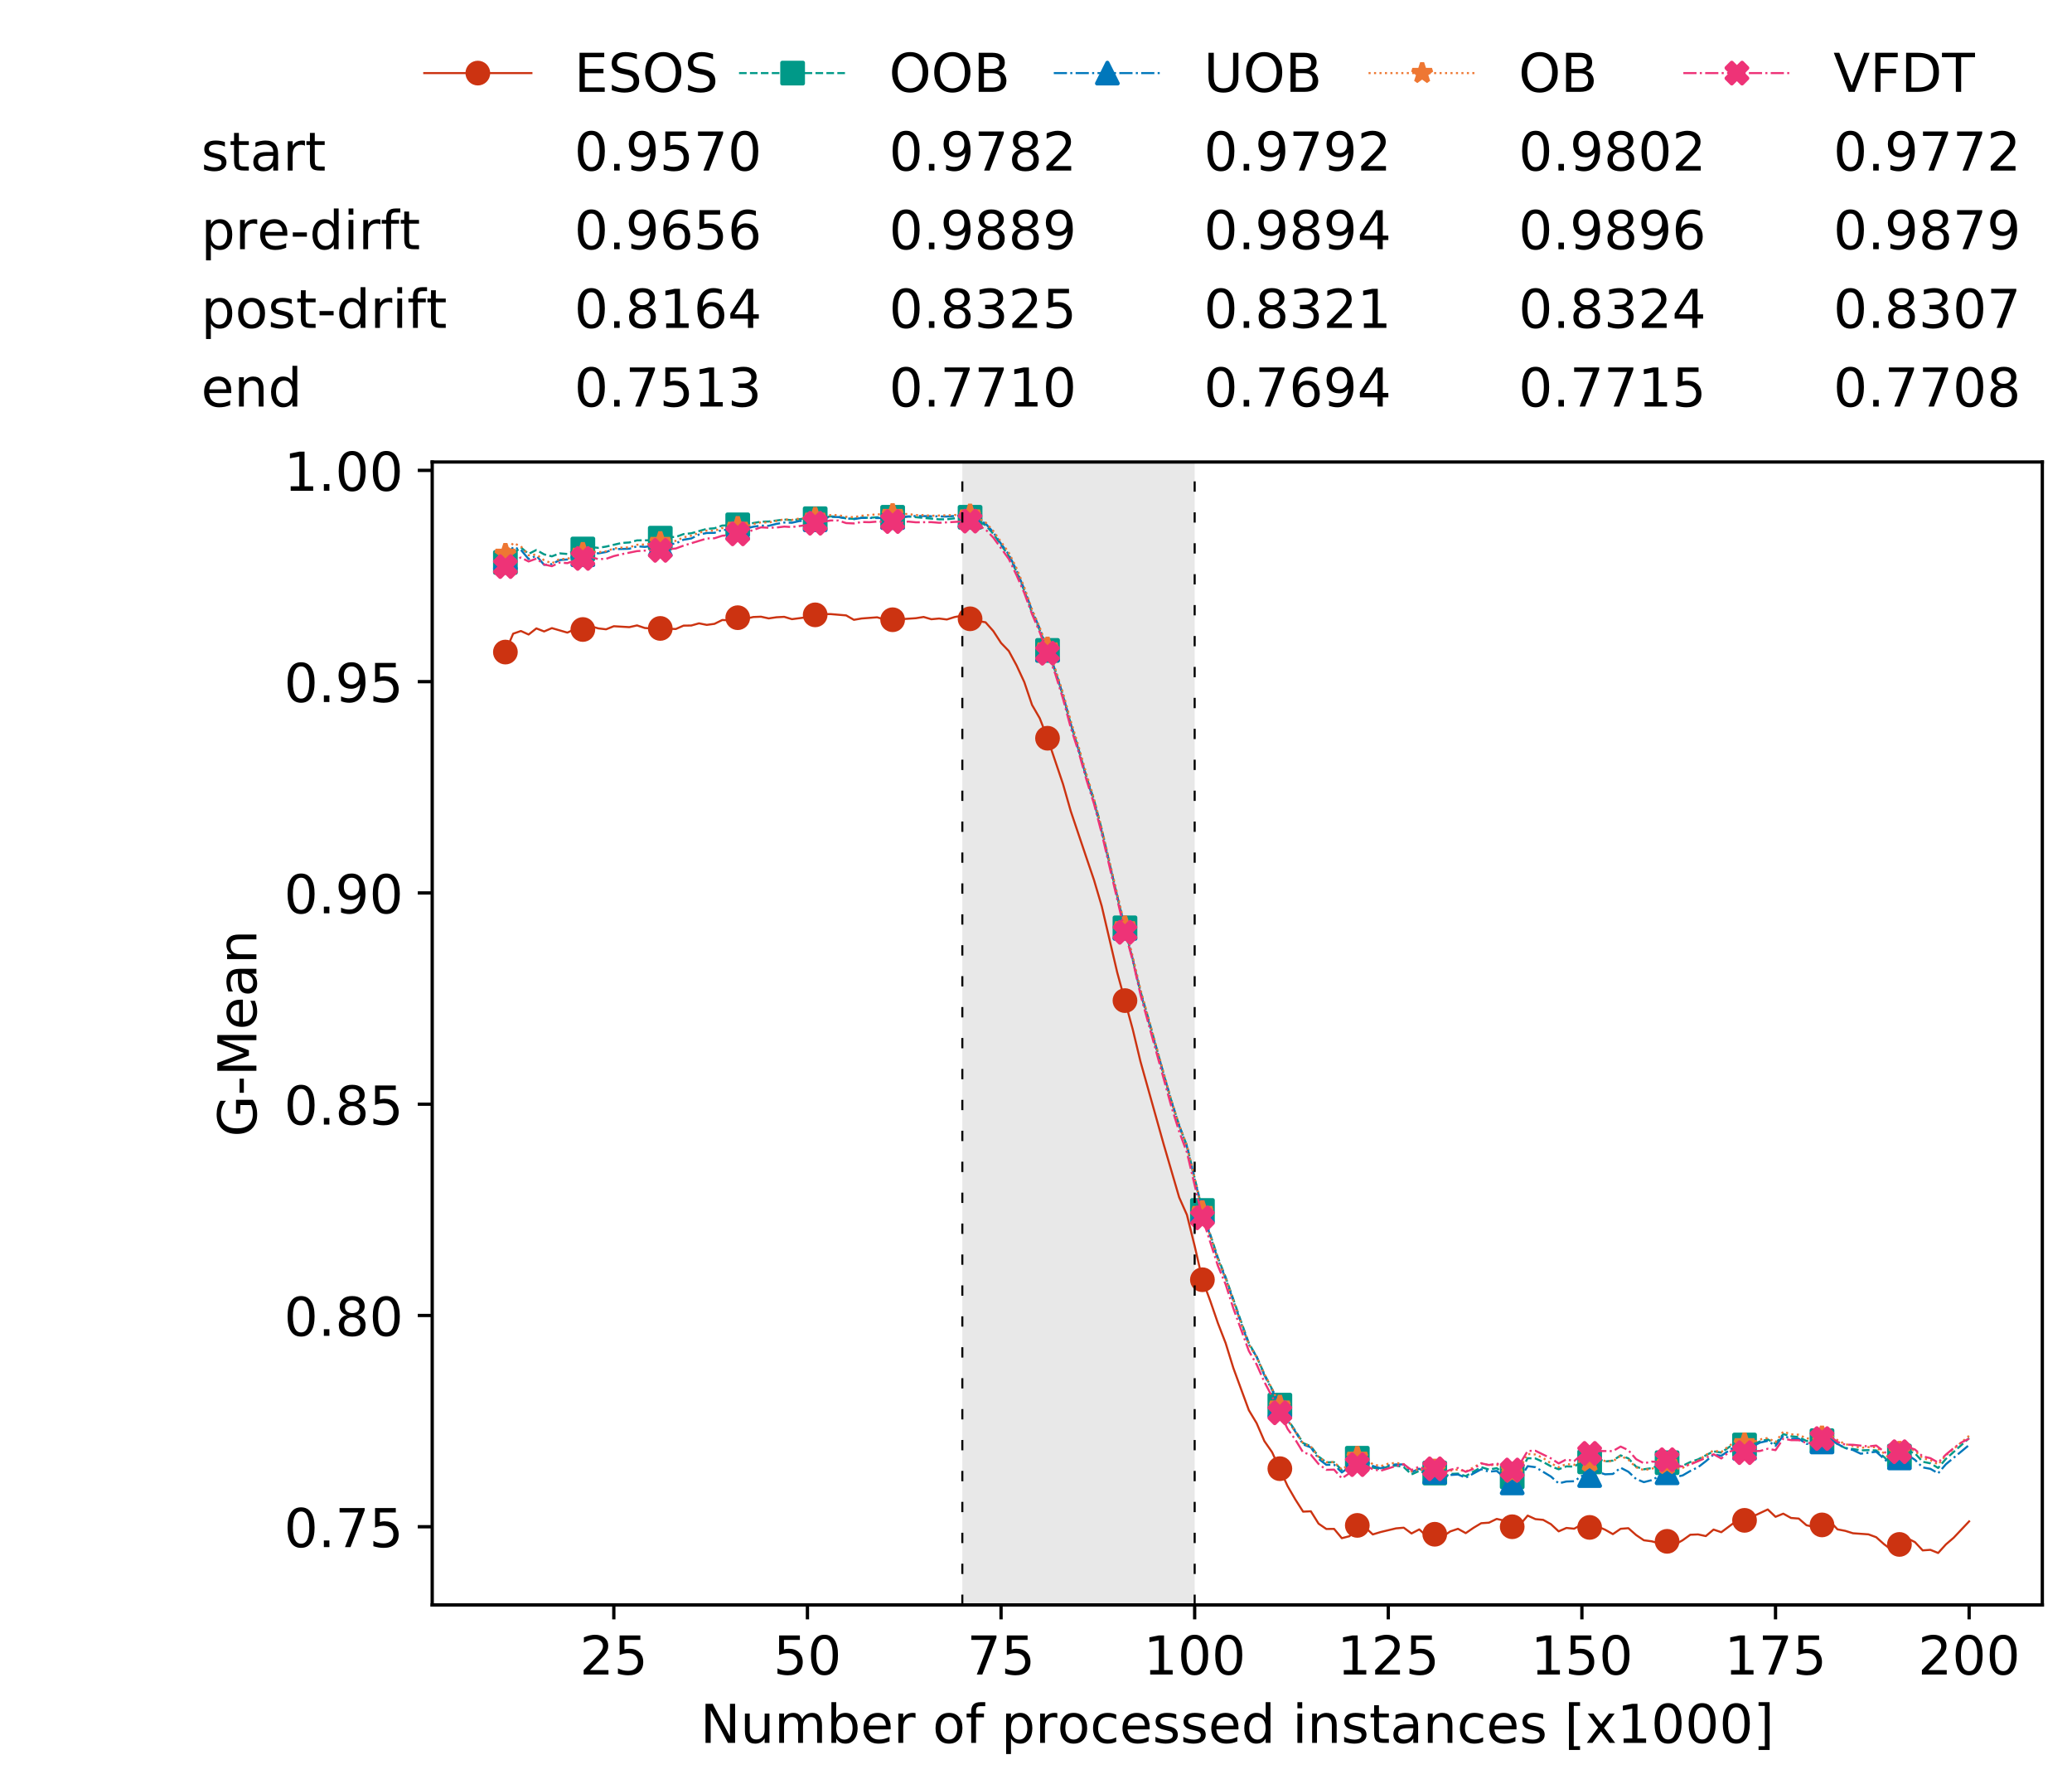 <?xml version="1.0" encoding="utf-8" standalone="no"?>
<!DOCTYPE svg PUBLIC "-//W3C//DTD SVG 1.1//EN"
  "http://www.w3.org/Graphics/SVG/1.1/DTD/svg11.dtd">
<!-- Created with matplotlib (https://matplotlib.org/) -->
<svg height="432.615pt" version="1.1" viewBox="0 0 502.65 432.615" width="502.65pt" xmlns="http://www.w3.org/2000/svg" xmlns:xlink="http://www.w3.org/1999/xlink">
 <defs>
  <style type="text/css">
*{stroke-linecap:butt;stroke-linejoin:round;white-space:pre;}
  </style>
 </defs>
 <g id="figure_1">
  <g id="patch_1">
   <path d="M 0 432.615 
L 502.65 432.615 
L 502.65 0 
L 0 0 
z
" style="fill:#ffffff;"/>
  </g>
  <g id="axes_1">
   <g id="patch_2">
    <path d="M 104.85 389.252 
L 495.45 389.252 
L 495.45 112.052 
L 104.85 112.052 
z
" style="fill:#ffffff;"/>
   </g>
   <g id="patch_3">
    <path clip-path="url(#pbe3adb29da)" d="M 289.817 389.252 
L 289.817 112.052 
L 233.453 112.052 
L 233.453 389.252 
z
" style="fill:#d3d3d3;opacity:0.5;"/>
   </g>
   <g id="matplotlib.axis_1">
    <g id="xtick_1">
     <g id="line2d_1">
      <defs>
       <path d="M 0 0 
L 0 3.5 
" id="m699f3801ae" style="stroke:#000000;stroke-width:0.8;"/>
      </defs>
      <g>
       <use style="stroke:#000000;stroke-width:0.8;" x="148.908" xlink:href="#m699f3801ae" y="389.252"/>
      </g>
     </g>
     <g id="text_1">
      <!-- 25 -->
      <defs>
       <path d="M 19.188 8.297 
L 53.609 8.297 
L 53.609 0 
L 7.328 0 
L 7.328 8.297 
Q 12.938 14.109 22.625 23.891 
Q 32.328 33.688 34.812 36.531 
Q 39.547 41.844 41.422 45.531 
Q 43.312 49.219 43.312 52.781 
Q 43.312 58.594 39.234 62.25 
Q 35.156 65.922 28.609 65.922 
Q 23.969 65.922 18.812 64.312 
Q 13.672 62.703 7.812 59.422 
L 7.812 69.391 
Q 13.766 71.781 18.938 73 
Q 24.125 74.219 28.422 74.219 
Q 39.75 74.219 46.484 68.547 
Q 53.219 62.891 53.219 53.422 
Q 53.219 48.922 51.531 44.891 
Q 49.859 40.875 45.406 35.406 
Q 44.188 33.984 37.641 27.219 
Q 31.109 20.453 19.188 8.297 
z
" id="DejaVuSans-50"/>
       <path d="M 10.797 72.906 
L 49.516 72.906 
L 49.516 64.594 
L 19.828 64.594 
L 19.828 46.734 
Q 21.969 47.469 24.109 47.828 
Q 26.266 48.188 28.422 48.188 
Q 40.625 48.188 47.75 41.5 
Q 54.891 34.812 54.891 23.391 
Q 54.891 11.625 47.562 5.094 
Q 40.234 -1.422 26.906 -1.422 
Q 22.312 -1.422 17.547 -0.641 
Q 12.797 0.141 7.719 1.703 
L 7.719 11.625 
Q 12.109 9.234 16.797 8.062 
Q 21.484 6.891 26.703 6.891 
Q 35.156 6.891 40.078 11.328 
Q 45.016 15.766 45.016 23.391 
Q 45.016 31 40.078 35.438 
Q 35.156 39.891 26.703 39.891 
Q 22.75 39.891 18.812 39.016 
Q 14.891 38.141 10.797 36.281 
z
" id="DejaVuSans-53"/>
      </defs>
      <g transform="translate(140.636 406.13)scale(0.13 -0.13)">
       <use xlink:href="#DejaVuSans-50"/>
       <use x="63.623" xlink:href="#DejaVuSans-53"/>
      </g>
     </g>
    </g>
    <g id="xtick_2">
     <g id="line2d_2">
      <g>
       <use style="stroke:#000000;stroke-width:0.8;" x="195.877" xlink:href="#m699f3801ae" y="389.252"/>
      </g>
     </g>
     <g id="text_2">
      <!-- 50 -->
      <defs>
       <path d="M 31.781 66.406 
Q 24.172 66.406 20.328 58.906 
Q 16.5 51.422 16.5 36.375 
Q 16.5 21.391 20.328 13.891 
Q 24.172 6.391 31.781 6.391 
Q 39.453 6.391 43.281 13.891 
Q 47.125 21.391 47.125 36.375 
Q 47.125 51.422 43.281 58.906 
Q 39.453 66.406 31.781 66.406 
z
M 31.781 74.219 
Q 44.047 74.219 50.516 64.516 
Q 56.984 54.828 56.984 36.375 
Q 56.984 17.969 50.516 8.266 
Q 44.047 -1.422 31.781 -1.422 
Q 19.531 -1.422 13.062 8.266 
Q 6.594 17.969 6.594 36.375 
Q 6.594 54.828 13.062 64.516 
Q 19.531 74.219 31.781 74.219 
z
" id="DejaVuSans-48"/>
      </defs>
      <g transform="translate(187.606 406.13)scale(0.13 -0.13)">
       <use xlink:href="#DejaVuSans-53"/>
       <use x="63.623" xlink:href="#DejaVuSans-48"/>
      </g>
     </g>
    </g>
    <g id="xtick_3">
     <g id="line2d_3">
      <g>
       <use style="stroke:#000000;stroke-width:0.8;" x="242.847" xlink:href="#m699f3801ae" y="389.252"/>
      </g>
     </g>
     <g id="text_3">
      <!-- 75 -->
      <defs>
       <path d="M 8.203 72.906 
L 55.078 72.906 
L 55.078 68.703 
L 28.609 0 
L 18.312 0 
L 43.219 64.594 
L 8.203 64.594 
z
" id="DejaVuSans-55"/>
      </defs>
      <g transform="translate(234.576 406.13)scale(0.13 -0.13)">
       <use xlink:href="#DejaVuSans-55"/>
       <use x="63.623" xlink:href="#DejaVuSans-53"/>
      </g>
     </g>
    </g>
    <g id="xtick_4">
     <g id="line2d_4">
      <g>
       <use style="stroke:#000000;stroke-width:0.8;" x="289.817" xlink:href="#m699f3801ae" y="389.252"/>
      </g>
     </g>
     <g id="text_4">
      <!-- 100 -->
      <defs>
       <path d="M 12.406 8.297 
L 28.516 8.297 
L 28.516 63.922 
L 10.984 60.406 
L 10.984 69.391 
L 28.422 72.906 
L 38.281 72.906 
L 38.281 8.297 
L 54.391 8.297 
L 54.391 0 
L 12.406 0 
z
" id="DejaVuSans-49"/>
      </defs>
      <g transform="translate(277.41 406.13)scale(0.13 -0.13)">
       <use xlink:href="#DejaVuSans-49"/>
       <use x="63.623" xlink:href="#DejaVuSans-48"/>
       <use x="127.246" xlink:href="#DejaVuSans-48"/>
      </g>
     </g>
    </g>
    <g id="xtick_5">
     <g id="line2d_5">
      <g>
       <use style="stroke:#000000;stroke-width:0.8;" x="336.786" xlink:href="#m699f3801ae" y="389.252"/>
      </g>
     </g>
     <g id="text_5">
      <!-- 125 -->
      <g transform="translate(324.379 406.13)scale(0.13 -0.13)">
       <use xlink:href="#DejaVuSans-49"/>
       <use x="63.623" xlink:href="#DejaVuSans-50"/>
       <use x="127.246" xlink:href="#DejaVuSans-53"/>
      </g>
     </g>
    </g>
    <g id="xtick_6">
     <g id="line2d_6">
      <g>
       <use style="stroke:#000000;stroke-width:0.8;" x="383.756" xlink:href="#m699f3801ae" y="389.252"/>
      </g>
     </g>
     <g id="text_6">
      <!-- 150 -->
      <g transform="translate(371.349 406.13)scale(0.13 -0.13)">
       <use xlink:href="#DejaVuSans-49"/>
       <use x="63.623" xlink:href="#DejaVuSans-53"/>
       <use x="127.246" xlink:href="#DejaVuSans-48"/>
      </g>
     </g>
    </g>
    <g id="xtick_7">
     <g id="line2d_7">
      <g>
       <use style="stroke:#000000;stroke-width:0.8;" x="430.726" xlink:href="#m699f3801ae" y="389.252"/>
      </g>
     </g>
     <g id="text_7">
      <!-- 175 -->
      <g transform="translate(418.319 406.13)scale(0.13 -0.13)">
       <use xlink:href="#DejaVuSans-49"/>
       <use x="63.623" xlink:href="#DejaVuSans-55"/>
       <use x="127.246" xlink:href="#DejaVuSans-53"/>
      </g>
     </g>
    </g>
    <g id="xtick_8">
     <g id="line2d_8">
      <g>
       <use style="stroke:#000000;stroke-width:0.8;" x="477.695" xlink:href="#m699f3801ae" y="389.252"/>
      </g>
     </g>
     <g id="text_8">
      <!-- 200 -->
      <g transform="translate(465.289 406.13)scale(0.13 -0.13)">
       <use xlink:href="#DejaVuSans-50"/>
       <use x="63.623" xlink:href="#DejaVuSans-48"/>
       <use x="127.246" xlink:href="#DejaVuSans-48"/>
      </g>
     </g>
    </g>
    <g id="text_9">
     <!-- Number of processed instances [x1000] -->
     <defs>
      <path d="M 9.812 72.906 
L 23.094 72.906 
L 55.422 11.922 
L 55.422 72.906 
L 64.984 72.906 
L 64.984 0 
L 51.703 0 
L 19.391 60.984 
L 19.391 0 
L 9.812 0 
z
" id="DejaVuSans-78"/>
      <path d="M 8.5 21.578 
L 8.5 54.688 
L 17.484 54.688 
L 17.484 21.922 
Q 17.484 14.156 20.5 10.266 
Q 23.531 6.391 29.594 6.391 
Q 36.859 6.391 41.078 11.031 
Q 45.312 15.672 45.312 23.688 
L 45.312 54.688 
L 54.297 54.688 
L 54.297 0 
L 45.312 0 
L 45.312 8.406 
Q 42.047 3.422 37.719 1 
Q 33.406 -1.422 27.688 -1.422 
Q 18.266 -1.422 13.375 4.438 
Q 8.5 10.297 8.5 21.578 
z
M 31.109 56 
z
" id="DejaVuSans-117"/>
      <path d="M 52 44.188 
Q 55.375 50.25 60.062 53.125 
Q 64.75 56 71.094 56 
Q 79.641 56 84.281 50.016 
Q 88.922 44.047 88.922 33.016 
L 88.922 0 
L 79.891 0 
L 79.891 32.719 
Q 79.891 40.578 77.094 44.375 
Q 74.312 48.188 68.609 48.188 
Q 61.625 48.188 57.562 43.547 
Q 53.516 38.922 53.516 30.906 
L 53.516 0 
L 44.484 0 
L 44.484 32.719 
Q 44.484 40.625 41.703 44.406 
Q 38.922 48.188 33.109 48.188 
Q 26.219 48.188 22.156 43.531 
Q 18.109 38.875 18.109 30.906 
L 18.109 0 
L 9.078 0 
L 9.078 54.688 
L 18.109 54.688 
L 18.109 46.188 
Q 21.188 51.219 25.484 53.609 
Q 29.781 56 35.688 56 
Q 41.656 56 45.828 52.969 
Q 50 49.953 52 44.188 
z
" id="DejaVuSans-109"/>
      <path d="M 48.688 27.297 
Q 48.688 37.203 44.609 42.844 
Q 40.531 48.484 33.406 48.484 
Q 26.266 48.484 22.188 42.844 
Q 18.109 37.203 18.109 27.297 
Q 18.109 17.391 22.188 11.75 
Q 26.266 6.109 33.406 6.109 
Q 40.531 6.109 44.609 11.75 
Q 48.688 17.391 48.688 27.297 
z
M 18.109 46.391 
Q 20.953 51.266 25.266 53.625 
Q 29.594 56 35.594 56 
Q 45.562 56 51.781 48.094 
Q 58.016 40.188 58.016 27.297 
Q 58.016 14.406 51.781 6.484 
Q 45.562 -1.422 35.594 -1.422 
Q 29.594 -1.422 25.266 0.953 
Q 20.953 3.328 18.109 8.203 
L 18.109 0 
L 9.078 0 
L 9.078 75.984 
L 18.109 75.984 
z
" id="DejaVuSans-98"/>
      <path d="M 56.203 29.594 
L 56.203 25.203 
L 14.891 25.203 
Q 15.484 15.922 20.484 11.062 
Q 25.484 6.203 34.422 6.203 
Q 39.594 6.203 44.453 7.469 
Q 49.312 8.734 54.109 11.281 
L 54.109 2.781 
Q 49.266 0.734 44.188 -0.344 
Q 39.109 -1.422 33.891 -1.422 
Q 20.797 -1.422 13.156 6.188 
Q 5.516 13.812 5.516 26.812 
Q 5.516 40.234 12.766 48.109 
Q 20.016 56 32.328 56 
Q 43.359 56 49.781 48.891 
Q 56.203 41.797 56.203 29.594 
z
M 47.219 32.234 
Q 47.125 39.594 43.094 43.984 
Q 39.062 48.391 32.422 48.391 
Q 24.906 48.391 20.391 44.141 
Q 15.875 39.891 15.188 32.172 
z
" id="DejaVuSans-101"/>
      <path d="M 41.109 46.297 
Q 39.594 47.172 37.812 47.578 
Q 36.031 48 33.891 48 
Q 26.266 48 22.188 43.047 
Q 18.109 38.094 18.109 28.812 
L 18.109 0 
L 9.078 0 
L 9.078 54.688 
L 18.109 54.688 
L 18.109 46.188 
Q 20.953 51.172 25.484 53.578 
Q 30.031 56 36.531 56 
Q 37.453 56 38.578 55.875 
Q 39.703 55.766 41.062 55.516 
z
" id="DejaVuSans-114"/>
      <path id="DejaVuSans-32"/>
      <path d="M 30.609 48.391 
Q 23.391 48.391 19.188 42.75 
Q 14.984 37.109 14.984 27.297 
Q 14.984 17.484 19.156 11.844 
Q 23.344 6.203 30.609 6.203 
Q 37.797 6.203 41.984 11.859 
Q 46.188 17.531 46.188 27.297 
Q 46.188 37.016 41.984 42.703 
Q 37.797 48.391 30.609 48.391 
z
M 30.609 56 
Q 42.328 56 49.016 48.375 
Q 55.719 40.766 55.719 27.297 
Q 55.719 13.875 49.016 6.219 
Q 42.328 -1.422 30.609 -1.422 
Q 18.844 -1.422 12.172 6.219 
Q 5.516 13.875 5.516 27.297 
Q 5.516 40.766 12.172 48.375 
Q 18.844 56 30.609 56 
z
" id="DejaVuSans-111"/>
      <path d="M 37.109 75.984 
L 37.109 68.5 
L 28.516 68.5 
Q 23.688 68.5 21.797 66.547 
Q 19.922 64.594 19.922 59.516 
L 19.922 54.688 
L 34.719 54.688 
L 34.719 47.703 
L 19.922 47.703 
L 19.922 0 
L 10.891 0 
L 10.891 47.703 
L 2.297 47.703 
L 2.297 54.688 
L 10.891 54.688 
L 10.891 58.5 
Q 10.891 67.625 15.141 71.797 
Q 19.391 75.984 28.609 75.984 
z
" id="DejaVuSans-102"/>
      <path d="M 18.109 8.203 
L 18.109 -20.797 
L 9.078 -20.797 
L 9.078 54.688 
L 18.109 54.688 
L 18.109 46.391 
Q 20.953 51.266 25.266 53.625 
Q 29.594 56 35.594 56 
Q 45.562 56 51.781 48.094 
Q 58.016 40.188 58.016 27.297 
Q 58.016 14.406 51.781 6.484 
Q 45.562 -1.422 35.594 -1.422 
Q 29.594 -1.422 25.266 0.953 
Q 20.953 3.328 18.109 8.203 
z
M 48.688 27.297 
Q 48.688 37.203 44.609 42.844 
Q 40.531 48.484 33.406 48.484 
Q 26.266 48.484 22.188 42.844 
Q 18.109 37.203 18.109 27.297 
Q 18.109 17.391 22.188 11.75 
Q 26.266 6.109 33.406 6.109 
Q 40.531 6.109 44.609 11.75 
Q 48.688 17.391 48.688 27.297 
z
" id="DejaVuSans-112"/>
      <path d="M 48.781 52.594 
L 48.781 44.188 
Q 44.969 46.297 41.141 47.344 
Q 37.312 48.391 33.406 48.391 
Q 24.656 48.391 19.812 42.844 
Q 14.984 37.312 14.984 27.297 
Q 14.984 17.281 19.812 11.734 
Q 24.656 6.203 33.406 6.203 
Q 37.312 6.203 41.141 7.25 
Q 44.969 8.297 48.781 10.406 
L 48.781 2.094 
Q 45.016 0.344 40.984 -0.531 
Q 36.969 -1.422 32.422 -1.422 
Q 20.062 -1.422 12.781 6.344 
Q 5.516 14.109 5.516 27.297 
Q 5.516 40.672 12.859 48.328 
Q 20.219 56 33.016 56 
Q 37.156 56 41.109 55.141 
Q 45.062 54.297 48.781 52.594 
z
" id="DejaVuSans-99"/>
      <path d="M 44.281 53.078 
L 44.281 44.578 
Q 40.484 46.531 36.375 47.5 
Q 32.281 48.484 27.875 48.484 
Q 21.188 48.484 17.844 46.438 
Q 14.5 44.391 14.5 40.281 
Q 14.5 37.156 16.891 35.375 
Q 19.281 33.594 26.516 31.984 
L 29.594 31.297 
Q 39.156 29.25 43.188 25.516 
Q 47.219 21.781 47.219 15.094 
Q 47.219 7.469 41.188 3.016 
Q 35.156 -1.422 24.609 -1.422 
Q 20.219 -1.422 15.453 -0.562 
Q 10.688 0.297 5.422 2 
L 5.422 11.281 
Q 10.406 8.688 15.234 7.391 
Q 20.062 6.109 24.812 6.109 
Q 31.156 6.109 34.562 8.281 
Q 37.984 10.453 37.984 14.406 
Q 37.984 18.062 35.516 20.016 
Q 33.062 21.969 24.703 23.781 
L 21.578 24.516 
Q 13.234 26.266 9.516 29.906 
Q 5.812 33.547 5.812 39.891 
Q 5.812 47.609 11.281 51.797 
Q 16.75 56 26.812 56 
Q 31.781 56 36.172 55.266 
Q 40.578 54.547 44.281 53.078 
z
" id="DejaVuSans-115"/>
      <path d="M 45.406 46.391 
L 45.406 75.984 
L 54.391 75.984 
L 54.391 0 
L 45.406 0 
L 45.406 8.203 
Q 42.578 3.328 38.25 0.953 
Q 33.938 -1.422 27.875 -1.422 
Q 17.969 -1.422 11.734 6.484 
Q 5.516 14.406 5.516 27.297 
Q 5.516 40.188 11.734 48.094 
Q 17.969 56 27.875 56 
Q 33.938 56 38.25 53.625 
Q 42.578 51.266 45.406 46.391 
z
M 14.797 27.297 
Q 14.797 17.391 18.875 11.75 
Q 22.953 6.109 30.078 6.109 
Q 37.203 6.109 41.297 11.75 
Q 45.406 17.391 45.406 27.297 
Q 45.406 37.203 41.297 42.844 
Q 37.203 48.484 30.078 48.484 
Q 22.953 48.484 18.875 42.844 
Q 14.797 37.203 14.797 27.297 
z
" id="DejaVuSans-100"/>
      <path d="M 9.422 54.688 
L 18.406 54.688 
L 18.406 0 
L 9.422 0 
z
M 9.422 75.984 
L 18.406 75.984 
L 18.406 64.594 
L 9.422 64.594 
z
" id="DejaVuSans-105"/>
      <path d="M 54.891 33.016 
L 54.891 0 
L 45.906 0 
L 45.906 32.719 
Q 45.906 40.484 42.875 44.328 
Q 39.844 48.188 33.797 48.188 
Q 26.516 48.188 22.312 43.547 
Q 18.109 38.922 18.109 30.906 
L 18.109 0 
L 9.078 0 
L 9.078 54.688 
L 18.109 54.688 
L 18.109 46.188 
Q 21.344 51.125 25.703 53.562 
Q 30.078 56 35.797 56 
Q 45.219 56 50.047 50.172 
Q 54.891 44.344 54.891 33.016 
z
" id="DejaVuSans-110"/>
      <path d="M 18.312 70.219 
L 18.312 54.688 
L 36.812 54.688 
L 36.812 47.703 
L 18.312 47.703 
L 18.312 18.016 
Q 18.312 11.328 20.141 9.422 
Q 21.969 7.516 27.594 7.516 
L 36.812 7.516 
L 36.812 0 
L 27.594 0 
Q 17.188 0 13.234 3.875 
Q 9.281 7.766 9.281 18.016 
L 9.281 47.703 
L 2.688 47.703 
L 2.688 54.688 
L 9.281 54.688 
L 9.281 70.219 
z
" id="DejaVuSans-116"/>
      <path d="M 34.281 27.484 
Q 23.391 27.484 19.188 25 
Q 14.984 22.516 14.984 16.5 
Q 14.984 11.719 18.141 8.906 
Q 21.297 6.109 26.703 6.109 
Q 34.188 6.109 38.703 11.406 
Q 43.219 16.703 43.219 25.484 
L 43.219 27.484 
z
M 52.203 31.203 
L 52.203 0 
L 43.219 0 
L 43.219 8.297 
Q 40.141 3.328 35.547 0.953 
Q 30.953 -1.422 24.312 -1.422 
Q 15.922 -1.422 10.953 3.297 
Q 6 8.016 6 15.922 
Q 6 25.141 12.172 29.828 
Q 18.359 34.516 30.609 34.516 
L 43.219 34.516 
L 43.219 35.406 
Q 43.219 41.609 39.141 45 
Q 35.062 48.391 27.688 48.391 
Q 23 48.391 18.547 47.266 
Q 14.109 46.141 10.016 43.891 
L 10.016 52.203 
Q 14.938 54.109 19.578 55.047 
Q 24.219 56 28.609 56 
Q 40.484 56 46.344 49.844 
Q 52.203 43.703 52.203 31.203 
z
" id="DejaVuSans-97"/>
      <path d="M 8.594 75.984 
L 29.297 75.984 
L 29.297 69 
L 17.578 69 
L 17.578 -6.203 
L 29.297 -6.203 
L 29.297 -13.188 
L 8.594 -13.188 
z
" id="DejaVuSans-91"/>
      <path d="M 54.891 54.688 
L 35.109 28.078 
L 55.906 0 
L 45.312 0 
L 29.391 21.484 
L 13.484 0 
L 2.875 0 
L 24.125 28.609 
L 4.688 54.688 
L 15.281 54.688 
L 29.781 35.203 
L 44.281 54.688 
z
" id="DejaVuSans-120"/>
      <path d="M 30.422 75.984 
L 30.422 -13.188 
L 9.719 -13.188 
L 9.719 -6.203 
L 21.391 -6.203 
L 21.391 69 
L 9.719 69 
L 9.719 75.984 
z
" id="DejaVuSans-93"/>
     </defs>
     <g transform="translate(169.881 422.711)scale(0.13 -0.13)">
      <use xlink:href="#DejaVuSans-78"/>
      <use x="74.805" xlink:href="#DejaVuSans-117"/>
      <use x="138.184" xlink:href="#DejaVuSans-109"/>
      <use x="235.596" xlink:href="#DejaVuSans-98"/>
      <use x="299.072" xlink:href="#DejaVuSans-101"/>
      <use x="360.596" xlink:href="#DejaVuSans-114"/>
      <use x="401.709" xlink:href="#DejaVuSans-32"/>
      <use x="433.496" xlink:href="#DejaVuSans-111"/>
      <use x="494.678" xlink:href="#DejaVuSans-102"/>
      <use x="529.883" xlink:href="#DejaVuSans-32"/>
      <use x="561.67" xlink:href="#DejaVuSans-112"/>
      <use x="625.146" xlink:href="#DejaVuSans-114"/>
      <use x="666.229" xlink:href="#DejaVuSans-111"/>
      <use x="727.41" xlink:href="#DejaVuSans-99"/>
      <use x="782.391" xlink:href="#DejaVuSans-101"/>
      <use x="843.914" xlink:href="#DejaVuSans-115"/>
      <use x="896.014" xlink:href="#DejaVuSans-115"/>
      <use x="948.113" xlink:href="#DejaVuSans-101"/>
      <use x="1009.637" xlink:href="#DejaVuSans-100"/>
      <use x="1073.113" xlink:href="#DejaVuSans-32"/>
      <use x="1104.9" xlink:href="#DejaVuSans-105"/>
      <use x="1132.684" xlink:href="#DejaVuSans-110"/>
      <use x="1196.062" xlink:href="#DejaVuSans-115"/>
      <use x="1248.162" xlink:href="#DejaVuSans-116"/>
      <use x="1287.371" xlink:href="#DejaVuSans-97"/>
      <use x="1348.65" xlink:href="#DejaVuSans-110"/>
      <use x="1412.029" xlink:href="#DejaVuSans-99"/>
      <use x="1467.01" xlink:href="#DejaVuSans-101"/>
      <use x="1528.533" xlink:href="#DejaVuSans-115"/>
      <use x="1580.633" xlink:href="#DejaVuSans-32"/>
      <use x="1612.42" xlink:href="#DejaVuSans-91"/>
      <use x="1651.434" xlink:href="#DejaVuSans-120"/>
      <use x="1710.613" xlink:href="#DejaVuSans-49"/>
      <use x="1774.236" xlink:href="#DejaVuSans-48"/>
      <use x="1837.859" xlink:href="#DejaVuSans-48"/>
      <use x="1901.482" xlink:href="#DejaVuSans-48"/>
      <use x="1965.105" xlink:href="#DejaVuSans-93"/>
     </g>
    </g>
   </g>
   <g id="matplotlib.axis_2">
    <g id="ytick_1">
     <g id="line2d_9">
      <defs>
       <path d="M 0 0 
L -3.5 0 
" id="m00b5240bc3" style="stroke:#000000;stroke-width:0.8;"/>
      </defs>
      <g>
       <use style="stroke:#000000;stroke-width:0.8;" x="104.85" xlink:href="#m00b5240bc3" y="370.289"/>
      </g>
     </g>
     <g id="text_10">
      <!-- 0.75 -->
      <defs>
       <path d="M 10.688 12.406 
L 21 12.406 
L 21 0 
L 10.688 0 
z
" id="DejaVuSans-46"/>
      </defs>
      <g transform="translate(68.905 375.228)scale(0.13 -0.13)">
       <use xlink:href="#DejaVuSans-48"/>
       <use x="63.623" xlink:href="#DejaVuSans-46"/>
       <use x="95.41" xlink:href="#DejaVuSans-55"/>
       <use x="159.033" xlink:href="#DejaVuSans-53"/>
      </g>
     </g>
    </g>
    <g id="ytick_2">
     <g id="line2d_10">
      <g>
       <use style="stroke:#000000;stroke-width:0.8;" x="104.85" xlink:href="#m00b5240bc3" y="319.048"/>
      </g>
     </g>
     <g id="text_11">
      <!-- 0.80 -->
      <defs>
       <path d="M 31.781 34.625 
Q 24.75 34.625 20.719 30.859 
Q 16.703 27.094 16.703 20.516 
Q 16.703 13.922 20.719 10.156 
Q 24.75 6.391 31.781 6.391 
Q 38.812 6.391 42.859 10.172 
Q 46.922 13.969 46.922 20.516 
Q 46.922 27.094 42.891 30.859 
Q 38.875 34.625 31.781 34.625 
z
M 21.922 38.812 
Q 15.578 40.375 12.031 44.719 
Q 8.5 49.078 8.5 55.328 
Q 8.5 64.062 14.719 69.141 
Q 20.953 74.219 31.781 74.219 
Q 42.672 74.219 48.875 69.141 
Q 55.078 64.062 55.078 55.328 
Q 55.078 49.078 51.531 44.719 
Q 48 40.375 41.703 38.812 
Q 48.828 37.156 52.797 32.312 
Q 56.781 27.484 56.781 20.516 
Q 56.781 9.906 50.312 4.234 
Q 43.844 -1.422 31.781 -1.422 
Q 19.734 -1.422 13.25 4.234 
Q 6.781 9.906 6.781 20.516 
Q 6.781 27.484 10.781 32.312 
Q 14.797 37.156 21.922 38.812 
z
M 18.312 54.391 
Q 18.312 48.734 21.844 45.562 
Q 25.391 42.391 31.781 42.391 
Q 38.141 42.391 41.719 45.562 
Q 45.312 48.734 45.312 54.391 
Q 45.312 60.062 41.719 63.234 
Q 38.141 66.406 31.781 66.406 
Q 25.391 66.406 21.844 63.234 
Q 18.312 60.062 18.312 54.391 
z
" id="DejaVuSans-56"/>
      </defs>
      <g transform="translate(68.905 323.987)scale(0.13 -0.13)">
       <use xlink:href="#DejaVuSans-48"/>
       <use x="63.623" xlink:href="#DejaVuSans-46"/>
       <use x="95.41" xlink:href="#DejaVuSans-56"/>
       <use x="159.033" xlink:href="#DejaVuSans-48"/>
      </g>
     </g>
    </g>
    <g id="ytick_3">
     <g id="line2d_11">
      <g>
       <use style="stroke:#000000;stroke-width:0.8;" x="104.85" xlink:href="#m00b5240bc3" y="267.806"/>
      </g>
     </g>
     <g id="text_12">
      <!-- 0.85 -->
      <g transform="translate(68.905 272.745)scale(0.13 -0.13)">
       <use xlink:href="#DejaVuSans-48"/>
       <use x="63.623" xlink:href="#DejaVuSans-46"/>
       <use x="95.41" xlink:href="#DejaVuSans-56"/>
       <use x="159.033" xlink:href="#DejaVuSans-53"/>
      </g>
     </g>
    </g>
    <g id="ytick_4">
     <g id="line2d_12">
      <g>
       <use style="stroke:#000000;stroke-width:0.8;" x="104.85" xlink:href="#m00b5240bc3" y="216.565"/>
      </g>
     </g>
     <g id="text_13">
      <!-- 0.90 -->
      <defs>
       <path d="M 10.984 1.516 
L 10.984 10.5 
Q 14.703 8.734 18.5 7.812 
Q 22.312 6.891 25.984 6.891 
Q 35.75 6.891 40.891 13.453 
Q 46.047 20.016 46.781 33.406 
Q 43.953 29.203 39.594 26.953 
Q 35.25 24.703 29.984 24.703 
Q 19.047 24.703 12.672 31.312 
Q 6.297 37.938 6.297 49.422 
Q 6.297 60.641 12.938 67.422 
Q 19.578 74.219 30.609 74.219 
Q 43.266 74.219 49.922 64.516 
Q 56.594 54.828 56.594 36.375 
Q 56.594 19.141 48.406 8.859 
Q 40.234 -1.422 26.422 -1.422 
Q 22.703 -1.422 18.891 -0.688 
Q 15.094 0.047 10.984 1.516 
z
M 30.609 32.422 
Q 37.25 32.422 41.125 36.953 
Q 45.016 41.5 45.016 49.422 
Q 45.016 57.281 41.125 61.844 
Q 37.25 66.406 30.609 66.406 
Q 23.969 66.406 20.094 61.844 
Q 16.219 57.281 16.219 49.422 
Q 16.219 41.5 20.094 36.953 
Q 23.969 32.422 30.609 32.422 
z
" id="DejaVuSans-57"/>
      </defs>
      <g transform="translate(68.905 221.504)scale(0.13 -0.13)">
       <use xlink:href="#DejaVuSans-48"/>
       <use x="63.623" xlink:href="#DejaVuSans-46"/>
       <use x="95.41" xlink:href="#DejaVuSans-57"/>
       <use x="159.033" xlink:href="#DejaVuSans-48"/>
      </g>
     </g>
    </g>
    <g id="ytick_5">
     <g id="line2d_13">
      <g>
       <use style="stroke:#000000;stroke-width:0.8;" x="104.85" xlink:href="#m00b5240bc3" y="165.324"/>
      </g>
     </g>
     <g id="text_14">
      <!-- 0.95 -->
      <g transform="translate(68.905 170.263)scale(0.13 -0.13)">
       <use xlink:href="#DejaVuSans-48"/>
       <use x="63.623" xlink:href="#DejaVuSans-46"/>
       <use x="95.41" xlink:href="#DejaVuSans-57"/>
       <use x="159.033" xlink:href="#DejaVuSans-53"/>
      </g>
     </g>
    </g>
    <g id="ytick_6">
     <g id="line2d_14">
      <g>
       <use style="stroke:#000000;stroke-width:0.8;" x="104.85" xlink:href="#m00b5240bc3" y="114.082"/>
      </g>
     </g>
     <g id="text_15">
      <!-- 1.00 -->
      <g transform="translate(68.905 119.021)scale(0.13 -0.13)">
       <use xlink:href="#DejaVuSans-49"/>
       <use x="63.623" xlink:href="#DejaVuSans-46"/>
       <use x="95.41" xlink:href="#DejaVuSans-48"/>
       <use x="159.033" xlink:href="#DejaVuSans-48"/>
      </g>
     </g>
    </g>
    <g id="text_16">
     <!-- G-Mean -->
     <defs>
      <path d="M 59.516 10.406 
L 59.516 29.984 
L 43.406 29.984 
L 43.406 38.094 
L 69.281 38.094 
L 69.281 6.781 
Q 63.578 2.734 56.688 0.656 
Q 49.812 -1.422 42 -1.422 
Q 24.906 -1.422 15.25 8.562 
Q 5.609 18.562 5.609 36.375 
Q 5.609 54.25 15.25 64.234 
Q 24.906 74.219 42 74.219 
Q 49.125 74.219 55.547 72.453 
Q 61.969 70.703 67.391 67.281 
L 67.391 56.781 
Q 61.922 61.422 55.766 63.766 
Q 49.609 66.109 42.828 66.109 
Q 29.438 66.109 22.719 58.641 
Q 16.016 51.172 16.016 36.375 
Q 16.016 21.625 22.719 14.156 
Q 29.438 6.688 42.828 6.688 
Q 48.047 6.688 52.141 7.594 
Q 56.25 8.5 59.516 10.406 
z
" id="DejaVuSans-71"/>
      <path d="M 4.891 31.391 
L 31.203 31.391 
L 31.203 23.391 
L 4.891 23.391 
z
" id="DejaVuSans-45"/>
      <path d="M 9.812 72.906 
L 24.516 72.906 
L 43.109 23.297 
L 61.812 72.906 
L 76.516 72.906 
L 76.516 0 
L 66.891 0 
L 66.891 64.016 
L 48.094 14.016 
L 38.188 14.016 
L 19.391 64.016 
L 19.391 0 
L 9.812 0 
z
" id="DejaVuSans-77"/>
     </defs>
     <g transform="translate(62.201 275.744)rotate(-90)scale(0.13 -0.13)">
      <use xlink:href="#DejaVuSans-71"/>
      <use x="77.49" xlink:href="#DejaVuSans-45"/>
      <use x="113.574" xlink:href="#DejaVuSans-77"/>
      <use x="199.854" xlink:href="#DejaVuSans-101"/>
      <use x="261.377" xlink:href="#DejaVuSans-97"/>
      <use x="322.656" xlink:href="#DejaVuSans-110"/>
     </g>
    </g>
   </g>
   <g id="line2d_15"/>
   <g id="line2d_16"/>
   <g id="line2d_17"/>
   <g id="line2d_18"/>
   <g id="line2d_19"/>
   <g id="line2d_20">
    <path clip-path="url(#pbe3adb29da)" d="M 122.605 158.149 
L 124.483 153.695 
L 126.362 153.037 
L 128.241 153.89 
L 130.12 152.41 
L 131.998 153.146 
L 133.877 152.338 
L 137.635 153.429 
L 139.514 152.578 
L 141.392 152.674 
L 143.271 151.878 
L 145.15 152.406 
L 147.029 152.629 
L 148.908 151.882 
L 152.665 152.106 
L 154.544 151.683 
L 156.423 152.309 
L 158.302 152.441 
L 162.059 152.478 
L 163.938 152.557 
L 165.817 151.737 
L 167.695 151.71 
L 169.574 151.18 
L 171.453 151.557 
L 173.332 151.303 
L 175.211 150.375 
L 177.089 150.445 
L 178.968 149.812 
L 180.847 150.075 
L 182.726 149.65 
L 184.605 149.571 
L 186.483 149.981 
L 188.362 149.708 
L 190.241 149.605 
L 192.12 150.168 
L 195.877 149.68 
L 197.756 149.124 
L 199.635 148.937 
L 201.514 148.938 
L 205.271 149.257 
L 207.15 150.328 
L 209.029 150.002 
L 212.786 149.718 
L 214.665 150.275 
L 216.544 150.308 
L 222.18 149.936 
L 224.059 149.635 
L 225.938 150.185 
L 227.817 150.012 
L 229.695 150.247 
L 231.574 149.656 
L 233.453 149.315 
L 235.332 150.079 
L 237.211 150.589 
L 239.089 150.928 
L 240.968 153.056 
L 242.847 155.942 
L 244.726 157.895 
L 246.605 161.372 
L 248.483 165.423 
L 250.362 170.965 
L 252.241 174.219 
L 254.12 179.047 
L 257.877 190.159 
L 259.756 196.734 
L 263.514 207.891 
L 265.392 213.424 
L 267.271 219.77 
L 271.029 235.858 
L 274.786 249.626 
L 276.665 257.441 
L 282.302 277.552 
L 286.059 290.409 
L 287.938 294.646 
L 289.817 302.2 
L 291.695 310.379 
L 293.574 315.437 
L 295.453 320.905 
L 297.332 325.754 
L 299.211 331.825 
L 302.968 342.044 
L 304.847 345.168 
L 306.726 349.515 
L 308.605 352.221 
L 312.362 360.427 
L 314.241 363.679 
L 316.12 366.623 
L 317.998 366.538 
L 319.877 369.54 
L 321.756 370.83 
L 323.635 370.809 
L 325.514 373.064 
L 327.392 372.574 
L 329.271 369.959 
L 331.15 370.424 
L 333.029 372.152 
L 334.908 371.578 
L 338.665 370.68 
L 340.544 370.519 
L 342.423 371.919 
L 344.302 370.93 
L 346.18 372.648 
L 348.059 372.108 
L 349.938 372.717 
L 351.817 371.427 
L 353.695 370.788 
L 355.574 371.837 
L 357.453 370.553 
L 359.332 369.43 
L 361.211 369.302 
L 363.089 368.388 
L 364.968 368.807 
L 366.847 370.288 
L 368.726 369.804 
L 370.605 367.584 
L 372.483 368.439 
L 374.362 368.619 
L 376.241 369.665 
L 378.12 371.407 
L 379.998 370.578 
L 381.877 370.767 
L 383.756 369.72 
L 385.635 370.448 
L 387.514 370.184 
L 389.392 371.011 
L 391.271 372.077 
L 393.15 370.79 
L 395.029 370.635 
L 396.908 372.298 
L 398.786 373.566 
L 400.665 373.817 
L 402.544 374.315 
L 404.423 373.825 
L 406.302 374.633 
L 408.18 373.568 
L 410.059 372.228 
L 411.938 372.148 
L 413.817 372.554 
L 415.695 370.971 
L 417.574 371.612 
L 421.332 368.819 
L 423.211 368.736 
L 428.847 366.093 
L 430.726 367.877 
L 432.605 367.117 
L 434.483 368.155 
L 436.362 368.305 
L 438.241 369.928 
L 440.12 370.342 
L 441.998 369.844 
L 443.877 368.902 
L 445.756 370.919 
L 447.635 371.28 
L 449.514 371.867 
L 453.271 372.133 
L 455.15 372.825 
L 457.029 374.499 
L 458.908 375.931 
L 460.786 374.576 
L 462.665 373.061 
L 464.544 374.01 
L 466.423 376.022 
L 468.302 375.886 
L 470.18 376.652 
L 472.059 374.573 
L 473.938 372.96 
L 477.695 368.984 
L 477.695 368.984 
" style="fill:none;stroke:#cc3311;stroke-linecap:square;stroke-width:0.5;"/>
    <defs>
     <path d="M 0 2.5 
C 0.663 2.5 1.299 2.237 1.768 1.768 
C 2.237 1.299 2.5 0.663 2.5 0 
C 2.5 -0.663 2.237 -1.299 1.768 -1.768 
C 1.299 -2.237 0.663 -2.5 0 -2.5 
C -0.663 -2.5 -1.299 -2.237 -1.768 -1.768 
C -2.237 -1.299 -2.5 -0.663 -2.5 0 
C -2.5 0.663 -2.237 1.299 -1.768 1.768 
C -1.299 2.237 -0.663 2.5 0 2.5 
z
" id="m678f977ccc" style="stroke:#cc3311;"/>
    </defs>
    <g clip-path="url(#pbe3adb29da)">
     <use style="fill:#cc3311;stroke:#cc3311;" x="122.605" xlink:href="#m678f977ccc" y="158.149"/>
     <use style="fill:#cc3311;stroke:#cc3311;" x="141.392" xlink:href="#m678f977ccc" y="152.674"/>
     <use style="fill:#cc3311;stroke:#cc3311;" x="160.18" xlink:href="#m678f977ccc" y="152.415"/>
     <use style="fill:#cc3311;stroke:#cc3311;" x="178.968" xlink:href="#m678f977ccc" y="149.812"/>
     <use style="fill:#cc3311;stroke:#cc3311;" x="197.756" xlink:href="#m678f977ccc" y="149.124"/>
     <use style="fill:#cc3311;stroke:#cc3311;" x="216.544" xlink:href="#m678f977ccc" y="150.308"/>
     <use style="fill:#cc3311;stroke:#cc3311;" x="235.332" xlink:href="#m678f977ccc" y="150.079"/>
     <use style="fill:#cc3311;stroke:#cc3311;" x="254.12" xlink:href="#m678f977ccc" y="179.047"/>
     <use style="fill:#cc3311;stroke:#cc3311;" x="272.908" xlink:href="#m678f977ccc" y="242.681"/>
     <use style="fill:#cc3311;stroke:#cc3311;" x="291.695" xlink:href="#m678f977ccc" y="310.379"/>
     <use style="fill:#cc3311;stroke:#cc3311;" x="310.483" xlink:href="#m678f977ccc" y="356.202"/>
     <use style="fill:#cc3311;stroke:#cc3311;" x="329.271" xlink:href="#m678f977ccc" y="369.959"/>
     <use style="fill:#cc3311;stroke:#cc3311;" x="348.059" xlink:href="#m678f977ccc" y="372.108"/>
     <use style="fill:#cc3311;stroke:#cc3311;" x="366.847" xlink:href="#m678f977ccc" y="370.288"/>
     <use style="fill:#cc3311;stroke:#cc3311;" x="385.635" xlink:href="#m678f977ccc" y="370.448"/>
     <use style="fill:#cc3311;stroke:#cc3311;" x="404.423" xlink:href="#m678f977ccc" y="373.825"/>
     <use style="fill:#cc3311;stroke:#cc3311;" x="423.211" xlink:href="#m678f977ccc" y="368.736"/>
     <use style="fill:#cc3311;stroke:#cc3311;" x="441.998" xlink:href="#m678f977ccc" y="369.844"/>
     <use style="fill:#cc3311;stroke:#cc3311;" x="460.786" xlink:href="#m678f977ccc" y="374.576"/>
    </g>
   </g>
   <g id="line2d_21"/>
   <g id="line2d_22"/>
   <g id="line2d_23"/>
   <g id="line2d_24"/>
   <g id="line2d_25">
    <path clip-path="url(#pbe3adb29da)" d="M 122.605 136.405 
L 124.483 134.254 
L 126.362 132.783 
L 128.241 134.341 
L 130.12 133.386 
L 131.998 134.452 
L 133.877 134.936 
L 135.756 134.211 
L 137.635 134.36 
L 139.514 133.522 
L 143.271 132.676 
L 145.15 132.875 
L 147.029 132.57 
L 150.786 131.686 
L 152.665 131.571 
L 154.544 131.057 
L 158.302 131.029 
L 160.18 130.525 
L 162.059 130.256 
L 163.938 130.234 
L 165.817 129.538 
L 167.695 129.336 
L 171.453 128.27 
L 173.332 128.123 
L 175.211 127.46 
L 180.847 127.304 
L 182.726 126.858 
L 184.605 126.535 
L 186.483 126.481 
L 190.241 126.01 
L 192.12 126.162 
L 195.877 125.665 
L 197.756 125.807 
L 201.514 125.236 
L 203.392 125.351 
L 205.271 125.719 
L 207.15 125.842 
L 209.029 125.545 
L 210.908 125.591 
L 212.786 125.449 
L 214.665 125.69 
L 216.544 125.46 
L 218.423 125.569 
L 220.302 125.26 
L 227.817 125.96 
L 229.695 125.943 
L 233.453 125.495 
L 235.332 125.464 
L 237.211 126.32 
L 239.089 127.374 
L 240.968 129.455 
L 244.726 134.851 
L 246.605 138.67 
L 248.483 143.259 
L 250.362 148.608 
L 252.241 152.833 
L 255.998 162.652 
L 257.877 168.716 
L 259.756 175.576 
L 261.635 181.662 
L 263.514 188.254 
L 265.392 193.968 
L 267.271 201.134 
L 271.029 217.446 
L 276.665 240.401 
L 278.544 246.864 
L 282.302 260.569 
L 284.18 267.053 
L 286.059 272.978 
L 287.938 277.874 
L 291.695 293.58 
L 295.453 305.037 
L 297.332 309.769 
L 301.089 320.546 
L 302.968 325.77 
L 304.847 329.056 
L 306.726 333.273 
L 312.362 344.238 
L 314.241 347.012 
L 316.12 349.995 
L 317.998 350.76 
L 319.877 353.267 
L 321.756 354.66 
L 323.635 354.63 
L 325.514 356.53 
L 327.392 355.407 
L 329.271 353.672 
L 331.15 354.335 
L 333.029 355.941 
L 334.908 356.333 
L 336.786 355.673 
L 338.665 355.452 
L 340.544 355.827 
L 342.423 357.597 
L 344.302 356.752 
L 346.18 357.549 
L 348.059 357.255 
L 349.938 358.412 
L 351.817 357.471 
L 353.695 357.403 
L 355.574 358.01 
L 359.332 355.839 
L 361.211 356.411 
L 363.089 356.078 
L 364.968 357.385 
L 366.847 358.198 
L 368.726 356.973 
L 370.605 353.67 
L 372.483 353.726 
L 374.362 354.575 
L 376.241 355.629 
L 378.12 356.35 
L 379.998 355.647 
L 381.877 355.701 
L 383.756 354.511 
L 385.635 354.558 
L 387.514 353.786 
L 389.392 354.459 
L 391.271 354.245 
L 393.15 352.974 
L 395.029 353.714 
L 396.908 355.721 
L 398.786 356.348 
L 400.665 356.073 
L 402.544 355.324 
L 404.423 354.755 
L 406.302 355.793 
L 408.18 355.518 
L 410.059 354.591 
L 411.938 353.952 
L 415.695 351.997 
L 417.574 352.303 
L 421.332 349.666 
L 423.211 350.463 
L 425.089 350.386 
L 426.968 349.591 
L 428.847 349.114 
L 430.726 350.135 
L 432.605 347.828 
L 434.483 348.318 
L 436.362 348.553 
L 438.241 349.479 
L 440.12 349.718 
L 441.998 349.407 
L 443.877 348.672 
L 445.756 350.262 
L 447.635 351.192 
L 449.514 351.418 
L 451.392 351.767 
L 453.271 351.704 
L 455.15 351.767 
L 457.029 353.353 
L 458.908 355.156 
L 460.786 353.147 
L 462.665 351.813 
L 464.544 352.464 
L 466.423 354.524 
L 468.302 354.902 
L 470.18 356.032 
L 472.059 353.832 
L 477.695 348.794 
L 477.695 348.794 
" style="fill:none;stroke:#009988;stroke-dasharray:1.85,0.8;stroke-dashoffset:0;stroke-width:0.5;"/>
    <defs>
     <path d="M -2.5 2.5 
L 2.5 2.5 
L 2.5 -2.5 
L -2.5 -2.5 
z
" id="m844288eb3e" style="stroke:#009988;stroke-linejoin:miter;"/>
    </defs>
    <g clip-path="url(#pbe3adb29da)">
     <use style="fill:#009988;stroke:#009988;stroke-linejoin:miter;" x="122.605" xlink:href="#m844288eb3e" y="136.405"/>
     <use style="fill:#009988;stroke:#009988;stroke-linejoin:miter;" x="141.392" xlink:href="#m844288eb3e" y="133.154"/>
     <use style="fill:#009988;stroke:#009988;stroke-linejoin:miter;" x="160.18" xlink:href="#m844288eb3e" y="130.525"/>
     <use style="fill:#009988;stroke:#009988;stroke-linejoin:miter;" x="178.968" xlink:href="#m844288eb3e" y="127.293"/>
     <use style="fill:#009988;stroke:#009988;stroke-linejoin:miter;" x="197.756" xlink:href="#m844288eb3e" y="125.807"/>
     <use style="fill:#009988;stroke:#009988;stroke-linejoin:miter;" x="216.544" xlink:href="#m844288eb3e" y="125.46"/>
     <use style="fill:#009988;stroke:#009988;stroke-linejoin:miter;" x="235.332" xlink:href="#m844288eb3e" y="125.464"/>
     <use style="fill:#009988;stroke:#009988;stroke-linejoin:miter;" x="254.12" xlink:href="#m844288eb3e" y="157.75"/>
     <use style="fill:#009988;stroke:#009988;stroke-linejoin:miter;" x="272.908" xlink:href="#m844288eb3e" y="225.038"/>
     <use style="fill:#009988;stroke:#009988;stroke-linejoin:miter;" x="291.695" xlink:href="#m844288eb3e" y="293.58"/>
     <use style="fill:#009988;stroke:#009988;stroke-linejoin:miter;" x="310.483" xlink:href="#m844288eb3e" y="340.795"/>
     <use style="fill:#009988;stroke:#009988;stroke-linejoin:miter;" x="329.271" xlink:href="#m844288eb3e" y="353.672"/>
     <use style="fill:#009988;stroke:#009988;stroke-linejoin:miter;" x="348.059" xlink:href="#m844288eb3e" y="357.255"/>
     <use style="fill:#009988;stroke:#009988;stroke-linejoin:miter;" x="366.847" xlink:href="#m844288eb3e" y="358.198"/>
     <use style="fill:#009988;stroke:#009988;stroke-linejoin:miter;" x="385.635" xlink:href="#m844288eb3e" y="354.558"/>
     <use style="fill:#009988;stroke:#009988;stroke-linejoin:miter;" x="404.423" xlink:href="#m844288eb3e" y="354.755"/>
     <use style="fill:#009988;stroke:#009988;stroke-linejoin:miter;" x="423.211" xlink:href="#m844288eb3e" y="350.463"/>
     <use style="fill:#009988;stroke:#009988;stroke-linejoin:miter;" x="441.998" xlink:href="#m844288eb3e" y="349.407"/>
     <use style="fill:#009988;stroke:#009988;stroke-linejoin:miter;" x="460.786" xlink:href="#m844288eb3e" y="353.147"/>
    </g>
   </g>
   <g id="line2d_26"/>
   <g id="line2d_27"/>
   <g id="line2d_28"/>
   <g id="line2d_29"/>
   <g id="line2d_30">
    <path clip-path="url(#pbe3adb29da)" d="M 122.605 135.365 
L 124.483 132.684 
L 126.362 133.359 
L 128.241 135.583 
L 130.12 134.783 
L 131.998 136.988 
L 133.877 136.812 
L 135.756 135.837 
L 137.635 135.69 
L 139.514 134.719 
L 141.392 134.541 
L 143.271 133.947 
L 145.15 134.207 
L 147.029 133.885 
L 148.908 133.192 
L 152.665 133.094 
L 154.544 132.497 
L 156.423 132.64 
L 160.18 132.135 
L 162.059 132.075 
L 163.938 131.808 
L 165.817 130.898 
L 167.695 130.595 
L 169.574 129.646 
L 171.453 129.27 
L 173.332 129.233 
L 175.211 128.518 
L 177.089 128.54 
L 178.968 128.086 
L 180.847 128.2 
L 182.726 127.753 
L 184.605 127.476 
L 186.483 127.521 
L 188.362 127.06 
L 190.241 126.734 
L 192.12 126.782 
L 193.998 126.36 
L 195.877 126.28 
L 197.756 126.065 
L 201.514 125.341 
L 203.392 125.407 
L 205.271 125.723 
L 207.15 125.905 
L 209.029 125.609 
L 214.665 125.654 
L 222.18 125.142 
L 229.695 125.28 
L 233.453 124.986 
L 235.332 125.214 
L 237.211 125.969 
L 239.089 126.973 
L 240.968 129.105 
L 242.847 131.894 
L 244.726 134.482 
L 246.605 138.347 
L 248.483 142.92 
L 250.362 148.112 
L 252.241 152.475 
L 255.998 162.753 
L 257.877 168.664 
L 259.756 175.584 
L 261.635 181.768 
L 263.514 188.409 
L 265.392 194.432 
L 267.271 201.686 
L 272.908 225.169 
L 274.786 232.594 
L 276.665 240.732 
L 284.18 267.127 
L 286.059 273.01 
L 287.938 278.079 
L 291.695 293.862 
L 295.453 305.427 
L 297.332 310.084 
L 301.089 320.902 
L 302.968 326.088 
L 304.847 329.047 
L 306.726 333.537 
L 308.605 337.131 
L 310.483 341.072 
L 312.362 344.476 
L 314.241 347.21 
L 316.12 350.317 
L 317.998 351.04 
L 319.877 353.814 
L 321.756 355.269 
L 323.635 355.238 
L 325.514 357.115 
L 327.392 355.78 
L 329.271 353.752 
L 331.15 354.131 
L 333.029 355.55 
L 334.908 356.106 
L 336.786 355.404 
L 338.665 355.162 
L 340.544 355.18 
L 342.423 357.06 
L 344.302 356.211 
L 346.18 357.307 
L 348.059 357.057 
L 349.938 358.512 
L 351.817 357.74 
L 353.695 357.616 
L 355.574 358.396 
L 359.332 356.352 
L 361.211 356.93 
L 363.089 356.755 
L 364.968 358.304 
L 366.847 359.656 
L 368.726 358.612 
L 370.605 355.594 
L 372.483 355.845 
L 376.241 358.108 
L 378.12 359.771 
L 379.998 359.315 
L 381.877 359.251 
L 383.756 357.954 
L 385.635 357.877 
L 387.514 356.988 
L 389.392 357.567 
L 391.271 357.484 
L 393.15 355.974 
L 395.029 356.95 
L 396.908 358.709 
L 398.786 359.471 
L 400.665 358.989 
L 402.544 357.999 
L 404.423 357.209 
L 406.302 358.254 
L 408.18 357.851 
L 410.059 356.757 
L 411.938 355.85 
L 413.817 354.404 
L 415.695 352.773 
L 417.574 353.069 
L 421.332 350.514 
L 423.211 351.264 
L 425.089 350.816 
L 426.968 349.881 
L 428.847 349.456 
L 430.726 350.675 
L 432.605 348.199 
L 434.483 348.949 
L 436.362 348.942 
L 438.241 350.188 
L 440.12 350.202 
L 441.998 349.73 
L 443.877 348.766 
L 445.756 350.192 
L 447.635 351.205 
L 449.514 351.681 
L 451.392 352.574 
L 455.15 352.094 
L 458.908 355.477 
L 460.786 353.602 
L 462.665 352.796 
L 464.544 354.057 
L 466.423 355.89 
L 468.302 356.244 
L 470.18 357.329 
L 472.059 355.124 
L 477.695 350.458 
L 477.695 350.458 
" style="fill:none;stroke:#0077bb;stroke-dasharray:3.2,0.8,0.5,0.8;stroke-dashoffset:0;stroke-width:0.5;"/>
    <defs>
     <path d="M 0 -2.5 
L -2.5 2.5 
L 2.5 2.5 
z
" id="m366e77d39b" style="stroke:#0077bb;stroke-linejoin:miter;"/>
    </defs>
    <g clip-path="url(#pbe3adb29da)">
     <use style="fill:#0077bb;stroke:#0077bb;stroke-linejoin:miter;" x="122.605" xlink:href="#m366e77d39b" y="135.365"/>
     <use style="fill:#0077bb;stroke:#0077bb;stroke-linejoin:miter;" x="141.392" xlink:href="#m366e77d39b" y="134.541"/>
     <use style="fill:#0077bb;stroke:#0077bb;stroke-linejoin:miter;" x="160.18" xlink:href="#m366e77d39b" y="132.135"/>
     <use style="fill:#0077bb;stroke:#0077bb;stroke-linejoin:miter;" x="178.968" xlink:href="#m366e77d39b" y="128.086"/>
     <use style="fill:#0077bb;stroke:#0077bb;stroke-linejoin:miter;" x="197.756" xlink:href="#m366e77d39b" y="126.065"/>
     <use style="fill:#0077bb;stroke:#0077bb;stroke-linejoin:miter;" x="216.544" xlink:href="#m366e77d39b" y="125.528"/>
     <use style="fill:#0077bb;stroke:#0077bb;stroke-linejoin:miter;" x="235.332" xlink:href="#m366e77d39b" y="125.214"/>
     <use style="fill:#0077bb;stroke:#0077bb;stroke-linejoin:miter;" x="254.12" xlink:href="#m366e77d39b" y="157.596"/>
     <use style="fill:#0077bb;stroke:#0077bb;stroke-linejoin:miter;" x="272.908" xlink:href="#m366e77d39b" y="225.169"/>
     <use style="fill:#0077bb;stroke:#0077bb;stroke-linejoin:miter;" x="291.695" xlink:href="#m366e77d39b" y="293.862"/>
     <use style="fill:#0077bb;stroke:#0077bb;stroke-linejoin:miter;" x="310.483" xlink:href="#m366e77d39b" y="341.072"/>
     <use style="fill:#0077bb;stroke:#0077bb;stroke-linejoin:miter;" x="329.271" xlink:href="#m366e77d39b" y="353.752"/>
     <use style="fill:#0077bb;stroke:#0077bb;stroke-linejoin:miter;" x="348.059" xlink:href="#m366e77d39b" y="357.057"/>
     <use style="fill:#0077bb;stroke:#0077bb;stroke-linejoin:miter;" x="366.847" xlink:href="#m366e77d39b" y="359.656"/>
     <use style="fill:#0077bb;stroke:#0077bb;stroke-linejoin:miter;" x="385.635" xlink:href="#m366e77d39b" y="357.877"/>
     <use style="fill:#0077bb;stroke:#0077bb;stroke-linejoin:miter;" x="404.423" xlink:href="#m366e77d39b" y="357.209"/>
     <use style="fill:#0077bb;stroke:#0077bb;stroke-linejoin:miter;" x="423.211" xlink:href="#m366e77d39b" y="351.264"/>
     <use style="fill:#0077bb;stroke:#0077bb;stroke-linejoin:miter;" x="441.998" xlink:href="#m366e77d39b" y="349.73"/>
     <use style="fill:#0077bb;stroke:#0077bb;stroke-linejoin:miter;" x="460.786" xlink:href="#m366e77d39b" y="353.602"/>
    </g>
   </g>
   <g id="line2d_31"/>
   <g id="line2d_32"/>
   <g id="line2d_33"/>
   <g id="line2d_34"/>
   <g id="line2d_35">
    <path clip-path="url(#pbe3adb29da)" d="M 122.605 134.344 
L 124.483 131.697 
L 126.362 132.507 
L 128.241 134.679 
L 130.12 134.482 
L 131.998 135.892 
L 133.877 136.626 
L 135.756 135.569 
L 137.635 135.566 
L 139.514 134.707 
L 141.392 134.123 
L 143.271 133.736 
L 145.15 133.937 
L 147.029 133.706 
L 148.908 133.025 
L 150.786 132.817 
L 152.665 132.757 
L 154.544 132.121 
L 156.423 132.059 
L 158.302 131.83 
L 160.18 131.481 
L 163.938 131.179 
L 165.817 130.318 
L 167.695 129.916 
L 169.574 129.22 
L 171.453 128.683 
L 173.332 128.737 
L 175.211 128.074 
L 180.847 127.72 
L 182.726 127.117 
L 184.605 126.689 
L 186.483 126.733 
L 190.241 125.951 
L 192.12 126.102 
L 193.998 125.734 
L 197.756 125.594 
L 199.635 125.338 
L 201.514 124.922 
L 203.392 124.939 
L 205.271 125.351 
L 207.15 125.431 
L 209.029 125.083 
L 212.786 124.737 
L 214.665 124.78 
L 220.302 124.652 
L 222.18 124.935 
L 224.059 124.926 
L 225.938 125.089 
L 229.695 124.974 
L 231.574 124.911 
L 233.453 124.735 
L 235.332 124.803 
L 237.211 125.659 
L 239.089 126.71 
L 240.968 128.791 
L 244.726 134.034 
L 246.605 137.803 
L 248.483 142.431 
L 250.362 147.828 
L 252.241 152.205 
L 255.998 162.232 
L 257.877 168.04 
L 259.756 174.844 
L 261.635 180.947 
L 263.514 187.588 
L 265.392 193.67 
L 267.271 200.975 
L 272.908 224.683 
L 274.786 231.963 
L 276.665 239.967 
L 284.18 266.968 
L 286.059 272.902 
L 287.938 277.863 
L 291.695 293.752 
L 295.453 305.446 
L 297.332 310.072 
L 301.089 320.913 
L 302.968 326.065 
L 304.847 329.13 
L 306.726 333.242 
L 308.605 336.879 
L 310.483 340.929 
L 312.362 344.378 
L 316.12 350.057 
L 317.998 350.821 
L 319.877 353.423 
L 321.756 354.645 
L 323.635 354.616 
L 325.514 356.414 
L 327.392 355.146 
L 329.271 353.34 
L 331.15 353.638 
L 333.029 355.139 
L 334.908 355.59 
L 336.786 354.996 
L 338.665 354.795 
L 340.544 355.103 
L 342.423 356.902 
L 344.302 356.204 
L 346.18 357.03 
L 348.059 356.438 
L 349.938 357.658 
L 351.817 356.693 
L 353.695 356.397 
L 355.574 356.9 
L 359.332 354.868 
L 361.211 355.4 
L 363.089 355.184 
L 364.968 356.394 
L 366.847 357.247 
L 368.726 356.026 
L 370.605 352.643 
L 372.483 352.764 
L 374.362 353.613 
L 376.241 354.915 
L 378.12 355.849 
L 379.998 355.08 
L 381.877 355.282 
L 383.756 354.131 
L 385.635 354.491 
L 387.514 353.658 
L 389.392 354.363 
L 391.271 354.416 
L 393.15 353.1 
L 395.029 354.037 
L 396.908 355.88 
L 398.786 356.548 
L 400.665 356.221 
L 404.423 355.107 
L 406.302 356.249 
L 408.18 356.027 
L 410.059 354.968 
L 411.938 354.248 
L 413.817 352.898 
L 415.695 351.788 
L 417.574 352.171 
L 419.453 350.685 
L 421.332 349.426 
L 423.211 350.069 
L 425.089 349.864 
L 426.968 349.103 
L 428.847 348.759 
L 430.726 349.786 
L 432.605 347.201 
L 434.483 347.879 
L 436.362 347.967 
L 438.241 348.866 
L 440.12 348.919 
L 441.998 348.413 
L 443.877 347.655 
L 445.756 349.31 
L 447.635 350.245 
L 451.392 351.15 
L 453.271 350.98 
L 455.15 351.017 
L 457.029 352.466 
L 458.908 354.191 
L 460.786 352.125 
L 462.665 351.062 
L 464.544 351.817 
L 466.423 353.666 
L 468.302 354.138 
L 470.18 355.183 
L 472.059 352.983 
L 477.695 348.237 
L 477.695 348.237 
" style="fill:none;stroke:#ee7733;stroke-dasharray:0.5,0.825;stroke-dashoffset:0;stroke-width:0.5;"/>
    <defs>
     <path d="M 0 -2.5 
L -0.561 -0.773 
L -2.378 -0.773 
L -0.908 0.295 
L -1.469 2.023 
L -0 0.955 
L 1.469 2.023 
L 0.908 0.295 
L 2.378 -0.773 
L 0.561 -0.773 
z
" id="m2db94ca95d" style="stroke:#ee7733;stroke-linejoin:bevel;"/>
    </defs>
    <g clip-path="url(#pbe3adb29da)">
     <use style="fill:#ee7733;stroke:#ee7733;stroke-linejoin:bevel;" x="122.605" xlink:href="#m2db94ca95d" y="134.344"/>
     <use style="fill:#ee7733;stroke:#ee7733;stroke-linejoin:bevel;" x="141.392" xlink:href="#m2db94ca95d" y="134.123"/>
     <use style="fill:#ee7733;stroke:#ee7733;stroke-linejoin:bevel;" x="160.18" xlink:href="#m2db94ca95d" y="131.481"/>
     <use style="fill:#ee7733;stroke:#ee7733;stroke-linejoin:bevel;" x="178.968" xlink:href="#m2db94ca95d" y="127.812"/>
     <use style="fill:#ee7733;stroke:#ee7733;stroke-linejoin:bevel;" x="197.756" xlink:href="#m2db94ca95d" y="125.594"/>
     <use style="fill:#ee7733;stroke:#ee7733;stroke-linejoin:bevel;" x="216.544" xlink:href="#m2db94ca95d" y="124.702"/>
     <use style="fill:#ee7733;stroke:#ee7733;stroke-linejoin:bevel;" x="235.332" xlink:href="#m2db94ca95d" y="124.803"/>
     <use style="fill:#ee7733;stroke:#ee7733;stroke-linejoin:bevel;" x="254.12" xlink:href="#m2db94ca95d" y="157.075"/>
     <use style="fill:#ee7733;stroke:#ee7733;stroke-linejoin:bevel;" x="272.908" xlink:href="#m2db94ca95d" y="224.683"/>
     <use style="fill:#ee7733;stroke:#ee7733;stroke-linejoin:bevel;" x="291.695" xlink:href="#m2db94ca95d" y="293.752"/>
     <use style="fill:#ee7733;stroke:#ee7733;stroke-linejoin:bevel;" x="310.483" xlink:href="#m2db94ca95d" y="340.929"/>
     <use style="fill:#ee7733;stroke:#ee7733;stroke-linejoin:bevel;" x="329.271" xlink:href="#m2db94ca95d" y="353.34"/>
     <use style="fill:#ee7733;stroke:#ee7733;stroke-linejoin:bevel;" x="348.059" xlink:href="#m2db94ca95d" y="356.438"/>
     <use style="fill:#ee7733;stroke:#ee7733;stroke-linejoin:bevel;" x="366.847" xlink:href="#m2db94ca95d" y="357.247"/>
     <use style="fill:#ee7733;stroke:#ee7733;stroke-linejoin:bevel;" x="385.635" xlink:href="#m2db94ca95d" y="354.491"/>
     <use style="fill:#ee7733;stroke:#ee7733;stroke-linejoin:bevel;" x="404.423" xlink:href="#m2db94ca95d" y="355.107"/>
     <use style="fill:#ee7733;stroke:#ee7733;stroke-linejoin:bevel;" x="423.211" xlink:href="#m2db94ca95d" y="350.069"/>
     <use style="fill:#ee7733;stroke:#ee7733;stroke-linejoin:bevel;" x="441.998" xlink:href="#m2db94ca95d" y="348.413"/>
     <use style="fill:#ee7733;stroke:#ee7733;stroke-linejoin:bevel;" x="460.786" xlink:href="#m2db94ca95d" y="352.125"/>
    </g>
   </g>
   <g id="line2d_36"/>
   <g id="line2d_37"/>
   <g id="line2d_38"/>
   <g id="line2d_39"/>
   <g id="line2d_40">
    <path clip-path="url(#pbe3adb29da)" d="M 122.605 137.416 
L 124.483 135.87 
L 126.362 135.23 
L 128.241 136.177 
L 130.12 135.479 
L 131.998 136.897 
L 133.877 137.319 
L 135.756 136.449 
L 137.635 136.578 
L 139.514 135.914 
L 141.392 135.438 
L 143.271 135.113 
L 145.15 135.599 
L 147.029 135.542 
L 148.908 134.869 
L 150.786 134.418 
L 154.544 133.661 
L 162.059 133.207 
L 163.938 133.03 
L 165.817 132.334 
L 171.453 130.6 
L 173.332 130.547 
L 175.211 129.935 
L 177.089 129.783 
L 180.847 129.181 
L 184.605 127.899 
L 186.483 127.999 
L 188.362 127.945 
L 190.241 127.722 
L 192.12 127.822 
L 195.877 127.327 
L 199.635 126.549 
L 201.514 126.232 
L 203.392 126.245 
L 205.271 126.868 
L 207.15 126.951 
L 209.029 126.601 
L 210.908 126.652 
L 212.786 126.507 
L 214.665 126.57 
L 216.544 126.498 
L 218.423 126.808 
L 220.302 126.499 
L 222.18 126.676 
L 225.938 126.634 
L 227.817 126.793 
L 233.453 126.477 
L 235.332 126.389 
L 239.089 128.406 
L 240.968 130.386 
L 244.726 135.562 
L 246.605 139.504 
L 248.483 143.819 
L 250.362 148.948 
L 252.241 153.371 
L 255.998 163.427 
L 257.877 169.479 
L 259.756 176.497 
L 261.635 182.283 
L 263.514 188.973 
L 265.392 194.947 
L 267.271 202.157 
L 272.908 226.121 
L 274.786 232.912 
L 276.665 241.222 
L 284.18 268.448 
L 286.059 274.443 
L 287.938 279.516 
L 291.695 295.367 
L 295.453 307.005 
L 297.332 311.511 
L 299.211 317.358 
L 302.968 327.666 
L 304.847 330.922 
L 306.726 335.16 
L 308.605 338.744 
L 312.362 346.555 
L 314.241 349.172 
L 316.12 352.258 
L 317.998 352.814 
L 319.877 355.07 
L 321.756 356.482 
L 323.635 356.429 
L 325.514 358.55 
L 327.392 357.282 
L 329.271 355.22 
L 331.15 355.35 
L 333.029 356.349 
L 334.908 356.717 
L 338.665 355.554 
L 340.544 355.135 
L 342.423 356.536 
L 344.302 355.695 
L 346.18 356.615 
L 348.059 356.232 
L 349.938 357.275 
L 351.817 356.48 
L 353.695 356.031 
L 355.574 356.971 
L 357.453 356.261 
L 359.332 354.907 
L 361.211 355.312 
L 363.089 354.972 
L 364.968 355.437 
L 366.847 356.522 
L 368.726 355.001 
L 370.605 351.898 
L 372.483 351.86 
L 376.241 353.702 
L 378.12 354.934 
L 379.998 353.951 
L 381.877 354.359 
L 383.756 352.781 
L 385.635 352.492 
L 387.514 351.92 
L 391.271 351.943 
L 393.15 350.839 
L 395.029 351.722 
L 396.908 353.897 
L 398.786 354.906 
L 400.665 354.494 
L 402.544 354.587 
L 404.423 354.035 
L 406.302 355.748 
L 408.18 355.649 
L 410.059 355.192 
L 413.817 353.582 
L 415.695 352.698 
L 417.574 353.733 
L 419.453 352.162 
L 421.332 351.414 
L 423.211 352.317 
L 425.089 351.964 
L 426.968 351.908 
L 428.847 351.371 
L 430.726 351.713 
L 432.605 348.92 
L 434.483 349.28 
L 436.362 349.302 
L 438.241 349.962 
L 440.12 349.961 
L 441.998 348.908 
L 443.877 348.313 
L 445.756 349.717 
L 447.635 350.362 
L 449.514 350.411 
L 453.271 350.809 
L 455.15 350.59 
L 458.908 353.508 
L 460.786 352.091 
L 462.665 350.895 
L 464.544 351.546 
L 466.423 353.211 
L 468.302 353.655 
L 470.18 354.722 
L 472.059 352.788 
L 473.938 351.215 
L 475.817 349.851 
L 477.695 348.923 
L 477.695 348.923 
" style="fill:none;stroke:#ee3377;stroke-dasharray:3.2,0.8,0.5,0.8;stroke-dashoffset:0;stroke-width:0.5;"/>
    <defs>
     <path d="M -1.25 2.5 
L 0 1.25 
L 1.25 2.5 
L 2.5 1.25 
L 1.25 0 
L 2.5 -1.25 
L 1.25 -2.5 
L 0 -1.25 
L -1.25 -2.5 
L -2.5 -1.25 
L -1.25 0 
L -2.5 1.25 
z
" id="m9a1f722304" style="stroke:#ee3377;stroke-linejoin:miter;"/>
    </defs>
    <g clip-path="url(#pbe3adb29da)">
     <use style="fill:#ee3377;stroke:#ee3377;stroke-linejoin:miter;" x="122.605" xlink:href="#m9a1f722304" y="137.416"/>
     <use style="fill:#ee3377;stroke:#ee3377;stroke-linejoin:miter;" x="141.392" xlink:href="#m9a1f722304" y="135.438"/>
     <use style="fill:#ee3377;stroke:#ee3377;stroke-linejoin:miter;" x="160.18" xlink:href="#m9a1f722304" y="133.484"/>
     <use style="fill:#ee3377;stroke:#ee3377;stroke-linejoin:miter;" x="178.968" xlink:href="#m9a1f722304" y="129.482"/>
     <use style="fill:#ee3377;stroke:#ee3377;stroke-linejoin:miter;" x="197.756" xlink:href="#m9a1f722304" y="126.908"/>
     <use style="fill:#ee3377;stroke:#ee3377;stroke-linejoin:miter;" x="216.544" xlink:href="#m9a1f722304" y="126.498"/>
     <use style="fill:#ee3377;stroke:#ee3377;stroke-linejoin:miter;" x="235.332" xlink:href="#m9a1f722304" y="126.389"/>
     <use style="fill:#ee3377;stroke:#ee3377;stroke-linejoin:miter;" x="254.12" xlink:href="#m9a1f722304" y="158.427"/>
     <use style="fill:#ee3377;stroke:#ee3377;stroke-linejoin:miter;" x="272.908" xlink:href="#m9a1f722304" y="226.121"/>
     <use style="fill:#ee3377;stroke:#ee3377;stroke-linejoin:miter;" x="291.695" xlink:href="#m9a1f722304" y="295.367"/>
     <use style="fill:#ee3377;stroke:#ee3377;stroke-linejoin:miter;" x="310.483" xlink:href="#m9a1f722304" y="342.653"/>
     <use style="fill:#ee3377;stroke:#ee3377;stroke-linejoin:miter;" x="329.271" xlink:href="#m9a1f722304" y="355.22"/>
     <use style="fill:#ee3377;stroke:#ee3377;stroke-linejoin:miter;" x="348.059" xlink:href="#m9a1f722304" y="356.232"/>
     <use style="fill:#ee3377;stroke:#ee3377;stroke-linejoin:miter;" x="366.847" xlink:href="#m9a1f722304" y="356.522"/>
     <use style="fill:#ee3377;stroke:#ee3377;stroke-linejoin:miter;" x="385.635" xlink:href="#m9a1f722304" y="352.492"/>
     <use style="fill:#ee3377;stroke:#ee3377;stroke-linejoin:miter;" x="404.423" xlink:href="#m9a1f722304" y="354.035"/>
     <use style="fill:#ee3377;stroke:#ee3377;stroke-linejoin:miter;" x="423.211" xlink:href="#m9a1f722304" y="352.317"/>
     <use style="fill:#ee3377;stroke:#ee3377;stroke-linejoin:miter;" x="441.998" xlink:href="#m9a1f722304" y="348.908"/>
     <use style="fill:#ee3377;stroke:#ee3377;stroke-linejoin:miter;" x="460.786" xlink:href="#m9a1f722304" y="352.091"/>
    </g>
   </g>
   <g id="line2d_41"/>
   <g id="line2d_42"/>
   <g id="line2d_43"/>
   <g id="line2d_44"/>
   <g id="line2d_45">
    <path clip-path="url(#pbe3adb29da)" d="M 233.453 389.252 
L 233.453 112.052 
" style="fill:none;stroke:#000000;stroke-dasharray:2.5,5;stroke-dashoffset:0;stroke-width:0.5;"/>
   </g>
   <g id="line2d_46">
    <path clip-path="url(#pbe3adb29da)" d="M 289.817 389.252 
L 289.817 112.052 
" style="fill:none;stroke:#000000;stroke-dasharray:2.5,5;stroke-dashoffset:0;stroke-width:0.5;"/>
   </g>
   <g id="patch_4">
    <path d="M 104.85 389.252 
L 104.85 112.052 
" style="fill:none;stroke:#000000;stroke-linecap:square;stroke-linejoin:miter;stroke-width:0.8;"/>
   </g>
   <g id="patch_5">
    <path d="M 495.45 389.252 
L 495.45 112.052 
" style="fill:none;stroke:#000000;stroke-linecap:square;stroke-linejoin:miter;stroke-width:0.8;"/>
   </g>
   <g id="patch_6">
    <path d="M 104.85 389.252 
L 495.45 389.252 
" style="fill:none;stroke:#000000;stroke-linecap:square;stroke-linejoin:miter;stroke-width:0.8;"/>
   </g>
   <g id="patch_7">
    <path d="M 104.85 112.052 
L 495.45 112.052 
" style="fill:none;stroke:#000000;stroke-linecap:square;stroke-linejoin:miter;stroke-width:0.8;"/>
   </g>
   <g id="legend_1">
    <g id="line2d_47"/>
    <g id="line2d_48"/>
    <g id="text_17">
     <!--   -->
     <g transform="translate(48.8 22.278)scale(0.13 -0.13)">
      <use xlink:href="#DejaVuSans-32"/>
     </g>
    </g>
    <g id="line2d_49"/>
    <g id="line2d_50"/>
    <g id="text_18">
     <!-- start -->
     <g transform="translate(48.8 41.36)scale(0.13 -0.13)">
      <use xlink:href="#DejaVuSans-115"/>
      <use x="52.1" xlink:href="#DejaVuSans-116"/>
      <use x="91.309" xlink:href="#DejaVuSans-97"/>
      <use x="152.588" xlink:href="#DejaVuSans-114"/>
      <use x="193.701" xlink:href="#DejaVuSans-116"/>
     </g>
    </g>
    <g id="line2d_51"/>
    <g id="line2d_52"/>
    <g id="text_19">
     <!-- pre-dirft -->
     <g transform="translate(48.8 60.441)scale(0.13 -0.13)">
      <use xlink:href="#DejaVuSans-112"/>
      <use x="63.477" xlink:href="#DejaVuSans-114"/>
      <use x="104.559" xlink:href="#DejaVuSans-101"/>
      <use x="166.082" xlink:href="#DejaVuSans-45"/>
      <use x="202.166" xlink:href="#DejaVuSans-100"/>
      <use x="265.643" xlink:href="#DejaVuSans-105"/>
      <use x="293.426" xlink:href="#DejaVuSans-114"/>
      <use x="334.539" xlink:href="#DejaVuSans-102"/>
      <use x="369.729" xlink:href="#DejaVuSans-116"/>
     </g>
    </g>
    <g id="line2d_53"/>
    <g id="line2d_54"/>
    <g id="text_20">
     <!-- post-drift -->
     <g transform="translate(48.8 79.523)scale(0.13 -0.13)">
      <use xlink:href="#DejaVuSans-112"/>
      <use x="63.477" xlink:href="#DejaVuSans-111"/>
      <use x="124.658" xlink:href="#DejaVuSans-115"/>
      <use x="176.758" xlink:href="#DejaVuSans-116"/>
      <use x="215.967" xlink:href="#DejaVuSans-45"/>
      <use x="252.051" xlink:href="#DejaVuSans-100"/>
      <use x="315.527" xlink:href="#DejaVuSans-114"/>
      <use x="356.641" xlink:href="#DejaVuSans-105"/>
      <use x="384.424" xlink:href="#DejaVuSans-102"/>
      <use x="419.613" xlink:href="#DejaVuSans-116"/>
     </g>
    </g>
    <g id="line2d_55"/>
    <g id="line2d_56"/>
    <g id="text_21">
     <!-- end -->
     <g transform="translate(48.8 98.604)scale(0.13 -0.13)">
      <use xlink:href="#DejaVuSans-101"/>
      <use x="61.523" xlink:href="#DejaVuSans-110"/>
      <use x="124.902" xlink:href="#DejaVuSans-100"/>
     </g>
    </g>
    <g id="line2d_57">
     <path d="M 102.919 17.728 
L 128.919 17.728 
" style="fill:none;stroke:#cc3311;stroke-linecap:square;stroke-width:0.5;"/>
    </g>
    <g id="line2d_58">
     <g>
      <use style="fill:#cc3311;stroke:#cc3311;" x="115.919" xlink:href="#m678f977ccc" y="17.728"/>
     </g>
    </g>
    <g id="text_22">
     <!-- ESOS -->
     <defs>
      <path d="M 9.812 72.906 
L 55.906 72.906 
L 55.906 64.594 
L 19.672 64.594 
L 19.672 43.016 
L 54.391 43.016 
L 54.391 34.719 
L 19.672 34.719 
L 19.672 8.297 
L 56.781 8.297 
L 56.781 0 
L 9.812 0 
z
" id="DejaVuSans-69"/>
      <path d="M 53.516 70.516 
L 53.516 60.891 
Q 47.906 63.578 42.922 64.891 
Q 37.938 66.219 33.297 66.219 
Q 25.25 66.219 20.875 63.094 
Q 16.5 59.969 16.5 54.203 
Q 16.5 49.359 19.406 46.891 
Q 22.312 44.438 30.422 42.922 
L 36.375 41.703 
Q 47.406 39.594 52.656 34.297 
Q 57.906 29 57.906 20.125 
Q 57.906 9.516 50.797 4.047 
Q 43.703 -1.422 29.984 -1.422 
Q 24.812 -1.422 18.969 -0.25 
Q 13.141 0.922 6.891 3.219 
L 6.891 13.375 
Q 12.891 10.016 18.656 8.297 
Q 24.422 6.594 29.984 6.594 
Q 38.422 6.594 43.016 9.906 
Q 47.609 13.234 47.609 19.391 
Q 47.609 24.75 44.312 27.781 
Q 41.016 30.812 33.5 32.328 
L 27.484 33.5 
Q 16.453 35.688 11.516 40.375 
Q 6.594 45.062 6.594 53.422 
Q 6.594 63.094 13.406 68.656 
Q 20.219 74.219 32.172 74.219 
Q 37.312 74.219 42.625 73.281 
Q 47.953 72.359 53.516 70.516 
z
" id="DejaVuSans-83"/>
      <path d="M 39.406 66.219 
Q 28.656 66.219 22.328 58.203 
Q 16.016 50.203 16.016 36.375 
Q 16.016 22.609 22.328 14.594 
Q 28.656 6.594 39.406 6.594 
Q 50.141 6.594 56.422 14.594 
Q 62.703 22.609 62.703 36.375 
Q 62.703 50.203 56.422 58.203 
Q 50.141 66.219 39.406 66.219 
z
M 39.406 74.219 
Q 54.734 74.219 63.906 63.938 
Q 73.094 53.656 73.094 36.375 
Q 73.094 19.141 63.906 8.859 
Q 54.734 -1.422 39.406 -1.422 
Q 24.031 -1.422 14.812 8.828 
Q 5.609 19.094 5.609 36.375 
Q 5.609 53.656 14.812 63.938 
Q 24.031 74.219 39.406 74.219 
z
" id="DejaVuSans-79"/>
     </defs>
     <g transform="translate(139.319 22.278)scale(0.13 -0.13)">
      <use xlink:href="#DejaVuSans-69"/>
      <use x="63.184" xlink:href="#DejaVuSans-83"/>
      <use x="126.66" xlink:href="#DejaVuSans-79"/>
      <use x="205.371" xlink:href="#DejaVuSans-83"/>
     </g>
    </g>
    <g id="line2d_59"/>
    <g id="line2d_60"/>
    <g id="text_23">
     <!-- 0.9570 -->
     <g transform="translate(139.319 41.36)scale(0.13 -0.13)">
      <use xlink:href="#DejaVuSans-48"/>
      <use x="63.623" xlink:href="#DejaVuSans-46"/>
      <use x="95.41" xlink:href="#DejaVuSans-57"/>
      <use x="159.033" xlink:href="#DejaVuSans-53"/>
      <use x="222.656" xlink:href="#DejaVuSans-55"/>
      <use x="286.279" xlink:href="#DejaVuSans-48"/>
     </g>
    </g>
    <g id="line2d_61"/>
    <g id="line2d_62"/>
    <g id="text_24">
     <!-- 0.9656 -->
     <defs>
      <path d="M 33.016 40.375 
Q 26.375 40.375 22.484 35.828 
Q 18.609 31.297 18.609 23.391 
Q 18.609 15.531 22.484 10.953 
Q 26.375 6.391 33.016 6.391 
Q 39.656 6.391 43.531 10.953 
Q 47.406 15.531 47.406 23.391 
Q 47.406 31.297 43.531 35.828 
Q 39.656 40.375 33.016 40.375 
z
M 52.594 71.297 
L 52.594 62.312 
Q 48.875 64.062 45.094 64.984 
Q 41.312 65.922 37.594 65.922 
Q 27.828 65.922 22.672 59.328 
Q 17.531 52.734 16.797 39.406 
Q 19.672 43.656 24.016 45.922 
Q 28.375 48.188 33.594 48.188 
Q 44.578 48.188 50.953 41.516 
Q 57.328 34.859 57.328 23.391 
Q 57.328 12.156 50.688 5.359 
Q 44.047 -1.422 33.016 -1.422 
Q 20.359 -1.422 13.672 8.266 
Q 6.984 17.969 6.984 36.375 
Q 6.984 53.656 15.188 63.938 
Q 23.391 74.219 37.203 74.219 
Q 40.922 74.219 44.703 73.484 
Q 48.484 72.75 52.594 71.297 
z
" id="DejaVuSans-54"/>
     </defs>
     <g transform="translate(139.319 60.441)scale(0.13 -0.13)">
      <use xlink:href="#DejaVuSans-48"/>
      <use x="63.623" xlink:href="#DejaVuSans-46"/>
      <use x="95.41" xlink:href="#DejaVuSans-57"/>
      <use x="159.033" xlink:href="#DejaVuSans-54"/>
      <use x="222.656" xlink:href="#DejaVuSans-53"/>
      <use x="286.279" xlink:href="#DejaVuSans-54"/>
     </g>
    </g>
    <g id="line2d_63"/>
    <g id="line2d_64"/>
    <g id="text_25">
     <!-- 0.8164 -->
     <defs>
      <path d="M 37.797 64.312 
L 12.891 25.391 
L 37.797 25.391 
z
M 35.203 72.906 
L 47.609 72.906 
L 47.609 25.391 
L 58.016 25.391 
L 58.016 17.188 
L 47.609 17.188 
L 47.609 0 
L 37.797 0 
L 37.797 17.188 
L 4.891 17.188 
L 4.891 26.703 
z
" id="DejaVuSans-52"/>
     </defs>
     <g transform="translate(139.319 79.523)scale(0.13 -0.13)">
      <use xlink:href="#DejaVuSans-48"/>
      <use x="63.623" xlink:href="#DejaVuSans-46"/>
      <use x="95.41" xlink:href="#DejaVuSans-56"/>
      <use x="159.033" xlink:href="#DejaVuSans-49"/>
      <use x="222.656" xlink:href="#DejaVuSans-54"/>
      <use x="286.279" xlink:href="#DejaVuSans-52"/>
     </g>
    </g>
    <g id="line2d_65"/>
    <g id="line2d_66"/>
    <g id="text_26">
     <!-- 0.7513 -->
     <defs>
      <path d="M 40.578 39.312 
Q 47.656 37.797 51.625 33 
Q 55.609 28.219 55.609 21.188 
Q 55.609 10.406 48.188 4.484 
Q 40.766 -1.422 27.094 -1.422 
Q 22.516 -1.422 17.656 -0.516 
Q 12.797 0.391 7.625 2.203 
L 7.625 11.719 
Q 11.719 9.328 16.594 8.109 
Q 21.484 6.891 26.812 6.891 
Q 36.078 6.891 40.938 10.547 
Q 45.797 14.203 45.797 21.188 
Q 45.797 27.641 41.281 31.266 
Q 36.766 34.906 28.719 34.906 
L 20.219 34.906 
L 20.219 43.016 
L 29.109 43.016 
Q 36.375 43.016 40.234 45.922 
Q 44.094 48.828 44.094 54.297 
Q 44.094 59.906 40.109 62.906 
Q 36.141 65.922 28.719 65.922 
Q 24.656 65.922 20.016 65.031 
Q 15.375 64.156 9.812 62.312 
L 9.812 71.094 
Q 15.438 72.656 20.344 73.438 
Q 25.25 74.219 29.594 74.219 
Q 40.828 74.219 47.359 69.109 
Q 53.906 64.016 53.906 55.328 
Q 53.906 49.266 50.438 45.094 
Q 46.969 40.922 40.578 39.312 
z
" id="DejaVuSans-51"/>
     </defs>
     <g transform="translate(139.319 98.604)scale(0.13 -0.13)">
      <use xlink:href="#DejaVuSans-48"/>
      <use x="63.623" xlink:href="#DejaVuSans-46"/>
      <use x="95.41" xlink:href="#DejaVuSans-55"/>
      <use x="159.033" xlink:href="#DejaVuSans-53"/>
      <use x="222.656" xlink:href="#DejaVuSans-49"/>
      <use x="286.279" xlink:href="#DejaVuSans-51"/>
     </g>
    </g>
    <g id="line2d_67">
     <path d="M 179.28 17.728 
L 205.28 17.728 
" style="fill:none;stroke:#009988;stroke-dasharray:1.85,0.8;stroke-dashoffset:0;stroke-width:0.5;"/>
    </g>
    <g id="line2d_68">
     <g>
      <use style="fill:#009988;stroke:#009988;stroke-linejoin:miter;" x="192.28" xlink:href="#m844288eb3e" y="17.728"/>
     </g>
    </g>
    <g id="text_27">
     <!-- OOB -->
     <defs>
      <path d="M 19.672 34.812 
L 19.672 8.109 
L 35.5 8.109 
Q 43.453 8.109 47.281 11.406 
Q 51.125 14.703 51.125 21.484 
Q 51.125 28.328 47.281 31.562 
Q 43.453 34.812 35.5 34.812 
z
M 19.672 64.797 
L 19.672 42.828 
L 34.281 42.828 
Q 41.5 42.828 45.031 45.531 
Q 48.578 48.25 48.578 53.812 
Q 48.578 59.328 45.031 62.062 
Q 41.5 64.797 34.281 64.797 
z
M 9.812 72.906 
L 35.016 72.906 
Q 46.297 72.906 52.391 68.219 
Q 58.5 63.531 58.5 54.891 
Q 58.5 48.188 55.375 44.234 
Q 52.25 40.281 46.188 39.312 
Q 53.469 37.75 57.5 32.781 
Q 61.531 27.828 61.531 20.406 
Q 61.531 10.641 54.891 5.312 
Q 48.25 0 35.984 0 
L 9.812 0 
z
" id="DejaVuSans-66"/>
     </defs>
     <g transform="translate(215.68 22.278)scale(0.13 -0.13)">
      <use xlink:href="#DejaVuSans-79"/>
      <use x="78.711" xlink:href="#DejaVuSans-79"/>
      <use x="157.422" xlink:href="#DejaVuSans-66"/>
     </g>
    </g>
    <g id="line2d_69"/>
    <g id="line2d_70"/>
    <g id="text_28">
     <!-- 0.9782 -->
     <g transform="translate(215.68 41.36)scale(0.13 -0.13)">
      <use xlink:href="#DejaVuSans-48"/>
      <use x="63.623" xlink:href="#DejaVuSans-46"/>
      <use x="95.41" xlink:href="#DejaVuSans-57"/>
      <use x="159.033" xlink:href="#DejaVuSans-55"/>
      <use x="222.656" xlink:href="#DejaVuSans-56"/>
      <use x="286.279" xlink:href="#DejaVuSans-50"/>
     </g>
    </g>
    <g id="line2d_71"/>
    <g id="line2d_72"/>
    <g id="text_29">
     <!-- 0.9889 -->
     <g transform="translate(215.68 60.441)scale(0.13 -0.13)">
      <use xlink:href="#DejaVuSans-48"/>
      <use x="63.623" xlink:href="#DejaVuSans-46"/>
      <use x="95.41" xlink:href="#DejaVuSans-57"/>
      <use x="159.033" xlink:href="#DejaVuSans-56"/>
      <use x="222.656" xlink:href="#DejaVuSans-56"/>
      <use x="286.279" xlink:href="#DejaVuSans-57"/>
     </g>
    </g>
    <g id="line2d_73"/>
    <g id="line2d_74"/>
    <g id="text_30">
     <!-- 0.8325 -->
     <g transform="translate(215.68 79.523)scale(0.13 -0.13)">
      <use xlink:href="#DejaVuSans-48"/>
      <use x="63.623" xlink:href="#DejaVuSans-46"/>
      <use x="95.41" xlink:href="#DejaVuSans-56"/>
      <use x="159.033" xlink:href="#DejaVuSans-51"/>
      <use x="222.656" xlink:href="#DejaVuSans-50"/>
      <use x="286.279" xlink:href="#DejaVuSans-53"/>
     </g>
    </g>
    <g id="line2d_75"/>
    <g id="line2d_76"/>
    <g id="text_31">
     <!-- 0.7710 -->
     <g transform="translate(215.68 98.604)scale(0.13 -0.13)">
      <use xlink:href="#DejaVuSans-48"/>
      <use x="63.623" xlink:href="#DejaVuSans-46"/>
      <use x="95.41" xlink:href="#DejaVuSans-55"/>
      <use x="159.033" xlink:href="#DejaVuSans-55"/>
      <use x="222.656" xlink:href="#DejaVuSans-49"/>
      <use x="286.279" xlink:href="#DejaVuSans-48"/>
     </g>
    </g>
    <g id="line2d_77">
     <path d="M 255.64 17.728 
L 281.64 17.728 
" style="fill:none;stroke:#0077bb;stroke-dasharray:3.2,0.8,0.5,0.8;stroke-dashoffset:0;stroke-width:0.5;"/>
    </g>
    <g id="line2d_78">
     <g>
      <use style="fill:#0077bb;stroke:#0077bb;stroke-linejoin:miter;" x="268.64" xlink:href="#m366e77d39b" y="17.728"/>
     </g>
    </g>
    <g id="text_32">
     <!-- UOB -->
     <defs>
      <path d="M 8.688 72.906 
L 18.609 72.906 
L 18.609 28.609 
Q 18.609 16.891 22.844 11.734 
Q 27.094 6.594 36.625 6.594 
Q 46.094 6.594 50.344 11.734 
Q 54.594 16.891 54.594 28.609 
L 54.594 72.906 
L 64.5 72.906 
L 64.5 27.391 
Q 64.5 13.141 57.438 5.859 
Q 50.391 -1.422 36.625 -1.422 
Q 22.797 -1.422 15.734 5.859 
Q 8.688 13.141 8.688 27.391 
z
" id="DejaVuSans-85"/>
     </defs>
     <g transform="translate(292.04 22.278)scale(0.13 -0.13)">
      <use xlink:href="#DejaVuSans-85"/>
      <use x="73.193" xlink:href="#DejaVuSans-79"/>
      <use x="151.904" xlink:href="#DejaVuSans-66"/>
     </g>
    </g>
    <g id="line2d_79"/>
    <g id="line2d_80"/>
    <g id="text_33">
     <!-- 0.9792 -->
     <g transform="translate(292.04 41.36)scale(0.13 -0.13)">
      <use xlink:href="#DejaVuSans-48"/>
      <use x="63.623" xlink:href="#DejaVuSans-46"/>
      <use x="95.41" xlink:href="#DejaVuSans-57"/>
      <use x="159.033" xlink:href="#DejaVuSans-55"/>
      <use x="222.656" xlink:href="#DejaVuSans-57"/>
      <use x="286.279" xlink:href="#DejaVuSans-50"/>
     </g>
    </g>
    <g id="line2d_81"/>
    <g id="line2d_82"/>
    <g id="text_34">
     <!-- 0.9894 -->
     <g transform="translate(292.04 60.441)scale(0.13 -0.13)">
      <use xlink:href="#DejaVuSans-48"/>
      <use x="63.623" xlink:href="#DejaVuSans-46"/>
      <use x="95.41" xlink:href="#DejaVuSans-57"/>
      <use x="159.033" xlink:href="#DejaVuSans-56"/>
      <use x="222.656" xlink:href="#DejaVuSans-57"/>
      <use x="286.279" xlink:href="#DejaVuSans-52"/>
     </g>
    </g>
    <g id="line2d_83"/>
    <g id="line2d_84"/>
    <g id="text_35">
     <!-- 0.8321 -->
     <g transform="translate(292.04 79.523)scale(0.13 -0.13)">
      <use xlink:href="#DejaVuSans-48"/>
      <use x="63.623" xlink:href="#DejaVuSans-46"/>
      <use x="95.41" xlink:href="#DejaVuSans-56"/>
      <use x="159.033" xlink:href="#DejaVuSans-51"/>
      <use x="222.656" xlink:href="#DejaVuSans-50"/>
      <use x="286.279" xlink:href="#DejaVuSans-49"/>
     </g>
    </g>
    <g id="line2d_85"/>
    <g id="line2d_86"/>
    <g id="text_36">
     <!-- 0.7694 -->
     <g transform="translate(292.04 98.604)scale(0.13 -0.13)">
      <use xlink:href="#DejaVuSans-48"/>
      <use x="63.623" xlink:href="#DejaVuSans-46"/>
      <use x="95.41" xlink:href="#DejaVuSans-55"/>
      <use x="159.033" xlink:href="#DejaVuSans-54"/>
      <use x="222.656" xlink:href="#DejaVuSans-57"/>
      <use x="286.279" xlink:href="#DejaVuSans-52"/>
     </g>
    </g>
    <g id="line2d_87">
     <path d="M 332.001 17.728 
L 358.001 17.728 
" style="fill:none;stroke:#ee7733;stroke-dasharray:0.5,0.825;stroke-dashoffset:0;stroke-width:0.5;"/>
    </g>
    <g id="line2d_88">
     <g>
      <use style="fill:#ee7733;stroke:#ee7733;stroke-linejoin:bevel;" x="345.001" xlink:href="#m2db94ca95d" y="17.728"/>
     </g>
    </g>
    <g id="text_37">
     <!-- OB -->
     <g transform="translate(368.401 22.278)scale(0.13 -0.13)">
      <use xlink:href="#DejaVuSans-79"/>
      <use x="78.711" xlink:href="#DejaVuSans-66"/>
     </g>
    </g>
    <g id="line2d_89"/>
    <g id="line2d_90"/>
    <g id="text_38">
     <!-- 0.9802 -->
     <g transform="translate(368.401 41.36)scale(0.13 -0.13)">
      <use xlink:href="#DejaVuSans-48"/>
      <use x="63.623" xlink:href="#DejaVuSans-46"/>
      <use x="95.41" xlink:href="#DejaVuSans-57"/>
      <use x="159.033" xlink:href="#DejaVuSans-56"/>
      <use x="222.656" xlink:href="#DejaVuSans-48"/>
      <use x="286.279" xlink:href="#DejaVuSans-50"/>
     </g>
    </g>
    <g id="line2d_91"/>
    <g id="line2d_92"/>
    <g id="text_39">
     <!-- 0.9896 -->
     <g transform="translate(368.401 60.441)scale(0.13 -0.13)">
      <use xlink:href="#DejaVuSans-48"/>
      <use x="63.623" xlink:href="#DejaVuSans-46"/>
      <use x="95.41" xlink:href="#DejaVuSans-57"/>
      <use x="159.033" xlink:href="#DejaVuSans-56"/>
      <use x="222.656" xlink:href="#DejaVuSans-57"/>
      <use x="286.279" xlink:href="#DejaVuSans-54"/>
     </g>
    </g>
    <g id="line2d_93"/>
    <g id="line2d_94"/>
    <g id="text_40">
     <!-- 0.8324 -->
     <g transform="translate(368.401 79.523)scale(0.13 -0.13)">
      <use xlink:href="#DejaVuSans-48"/>
      <use x="63.623" xlink:href="#DejaVuSans-46"/>
      <use x="95.41" xlink:href="#DejaVuSans-56"/>
      <use x="159.033" xlink:href="#DejaVuSans-51"/>
      <use x="222.656" xlink:href="#DejaVuSans-50"/>
      <use x="286.279" xlink:href="#DejaVuSans-52"/>
     </g>
    </g>
    <g id="line2d_95"/>
    <g id="line2d_96"/>
    <g id="text_41">
     <!-- 0.7715 -->
     <g transform="translate(368.401 98.604)scale(0.13 -0.13)">
      <use xlink:href="#DejaVuSans-48"/>
      <use x="63.623" xlink:href="#DejaVuSans-46"/>
      <use x="95.41" xlink:href="#DejaVuSans-55"/>
      <use x="159.033" xlink:href="#DejaVuSans-55"/>
      <use x="222.656" xlink:href="#DejaVuSans-49"/>
      <use x="286.279" xlink:href="#DejaVuSans-53"/>
     </g>
    </g>
    <g id="line2d_97">
     <path d="M 408.362 17.728 
L 434.362 17.728 
" style="fill:none;stroke:#ee3377;stroke-dasharray:3.2,0.8,0.5,0.8;stroke-dashoffset:0;stroke-width:0.5;"/>
    </g>
    <g id="line2d_98">
     <g>
      <use style="fill:#ee3377;stroke:#ee3377;stroke-linejoin:miter;" x="421.362" xlink:href="#m9a1f722304" y="17.728"/>
     </g>
    </g>
    <g id="text_42">
     <!-- VFDT -->
     <defs>
      <path d="M 28.609 0 
L 0.781 72.906 
L 11.078 72.906 
L 34.188 11.531 
L 57.328 72.906 
L 67.578 72.906 
L 39.797 0 
z
" id="DejaVuSans-86"/>
      <path d="M 9.812 72.906 
L 51.703 72.906 
L 51.703 64.594 
L 19.672 64.594 
L 19.672 43.109 
L 48.578 43.109 
L 48.578 34.812 
L 19.672 34.812 
L 19.672 0 
L 9.812 0 
z
" id="DejaVuSans-70"/>
      <path d="M 19.672 64.797 
L 19.672 8.109 
L 31.594 8.109 
Q 46.688 8.109 53.688 14.938 
Q 60.688 21.781 60.688 36.531 
Q 60.688 51.172 53.688 57.984 
Q 46.688 64.797 31.594 64.797 
z
M 9.812 72.906 
L 30.078 72.906 
Q 51.266 72.906 61.172 64.094 
Q 71.094 55.281 71.094 36.531 
Q 71.094 17.672 61.125 8.828 
Q 51.172 0 30.078 0 
L 9.812 0 
z
" id="DejaVuSans-68"/>
      <path d="M -0.297 72.906 
L 61.375 72.906 
L 61.375 64.594 
L 35.5 64.594 
L 35.5 0 
L 25.594 0 
L 25.594 64.594 
L -0.297 64.594 
z
" id="DejaVuSans-84"/>
     </defs>
     <g transform="translate(444.762 22.278)scale(0.13 -0.13)">
      <use xlink:href="#DejaVuSans-86"/>
      <use x="68.408" xlink:href="#DejaVuSans-70"/>
      <use x="125.928" xlink:href="#DejaVuSans-68"/>
      <use x="202.93" xlink:href="#DejaVuSans-84"/>
     </g>
    </g>
    <g id="line2d_99"/>
    <g id="line2d_100"/>
    <g id="text_43">
     <!-- 0.9772 -->
     <g transform="translate(444.762 41.36)scale(0.13 -0.13)">
      <use xlink:href="#DejaVuSans-48"/>
      <use x="63.623" xlink:href="#DejaVuSans-46"/>
      <use x="95.41" xlink:href="#DejaVuSans-57"/>
      <use x="159.033" xlink:href="#DejaVuSans-55"/>
      <use x="222.656" xlink:href="#DejaVuSans-55"/>
      <use x="286.279" xlink:href="#DejaVuSans-50"/>
     </g>
    </g>
    <g id="line2d_101"/>
    <g id="line2d_102"/>
    <g id="text_44">
     <!-- 0.9879 -->
     <g transform="translate(444.762 60.441)scale(0.13 -0.13)">
      <use xlink:href="#DejaVuSans-48"/>
      <use x="63.623" xlink:href="#DejaVuSans-46"/>
      <use x="95.41" xlink:href="#DejaVuSans-57"/>
      <use x="159.033" xlink:href="#DejaVuSans-56"/>
      <use x="222.656" xlink:href="#DejaVuSans-55"/>
      <use x="286.279" xlink:href="#DejaVuSans-57"/>
     </g>
    </g>
    <g id="line2d_103"/>
    <g id="line2d_104"/>
    <g id="text_45">
     <!-- 0.8307 -->
     <g transform="translate(444.762 79.523)scale(0.13 -0.13)">
      <use xlink:href="#DejaVuSans-48"/>
      <use x="63.623" xlink:href="#DejaVuSans-46"/>
      <use x="95.41" xlink:href="#DejaVuSans-56"/>
      <use x="159.033" xlink:href="#DejaVuSans-51"/>
      <use x="222.656" xlink:href="#DejaVuSans-48"/>
      <use x="286.279" xlink:href="#DejaVuSans-55"/>
     </g>
    </g>
    <g id="line2d_105"/>
    <g id="line2d_106"/>
    <g id="text_46">
     <!-- 0.7708 -->
     <g transform="translate(444.762 98.604)scale(0.13 -0.13)">
      <use xlink:href="#DejaVuSans-48"/>
      <use x="63.623" xlink:href="#DejaVuSans-46"/>
      <use x="95.41" xlink:href="#DejaVuSans-55"/>
      <use x="159.033" xlink:href="#DejaVuSans-55"/>
      <use x="222.656" xlink:href="#DejaVuSans-48"/>
      <use x="286.279" xlink:href="#DejaVuSans-56"/>
     </g>
    </g>
   </g>
  </g>
 </g>
 <defs>
  <clipPath id="pbe3adb29da">
   <rect height="277.2" width="390.6" x="104.85" y="112.052"/>
  </clipPath>
 </defs>
</svg>
